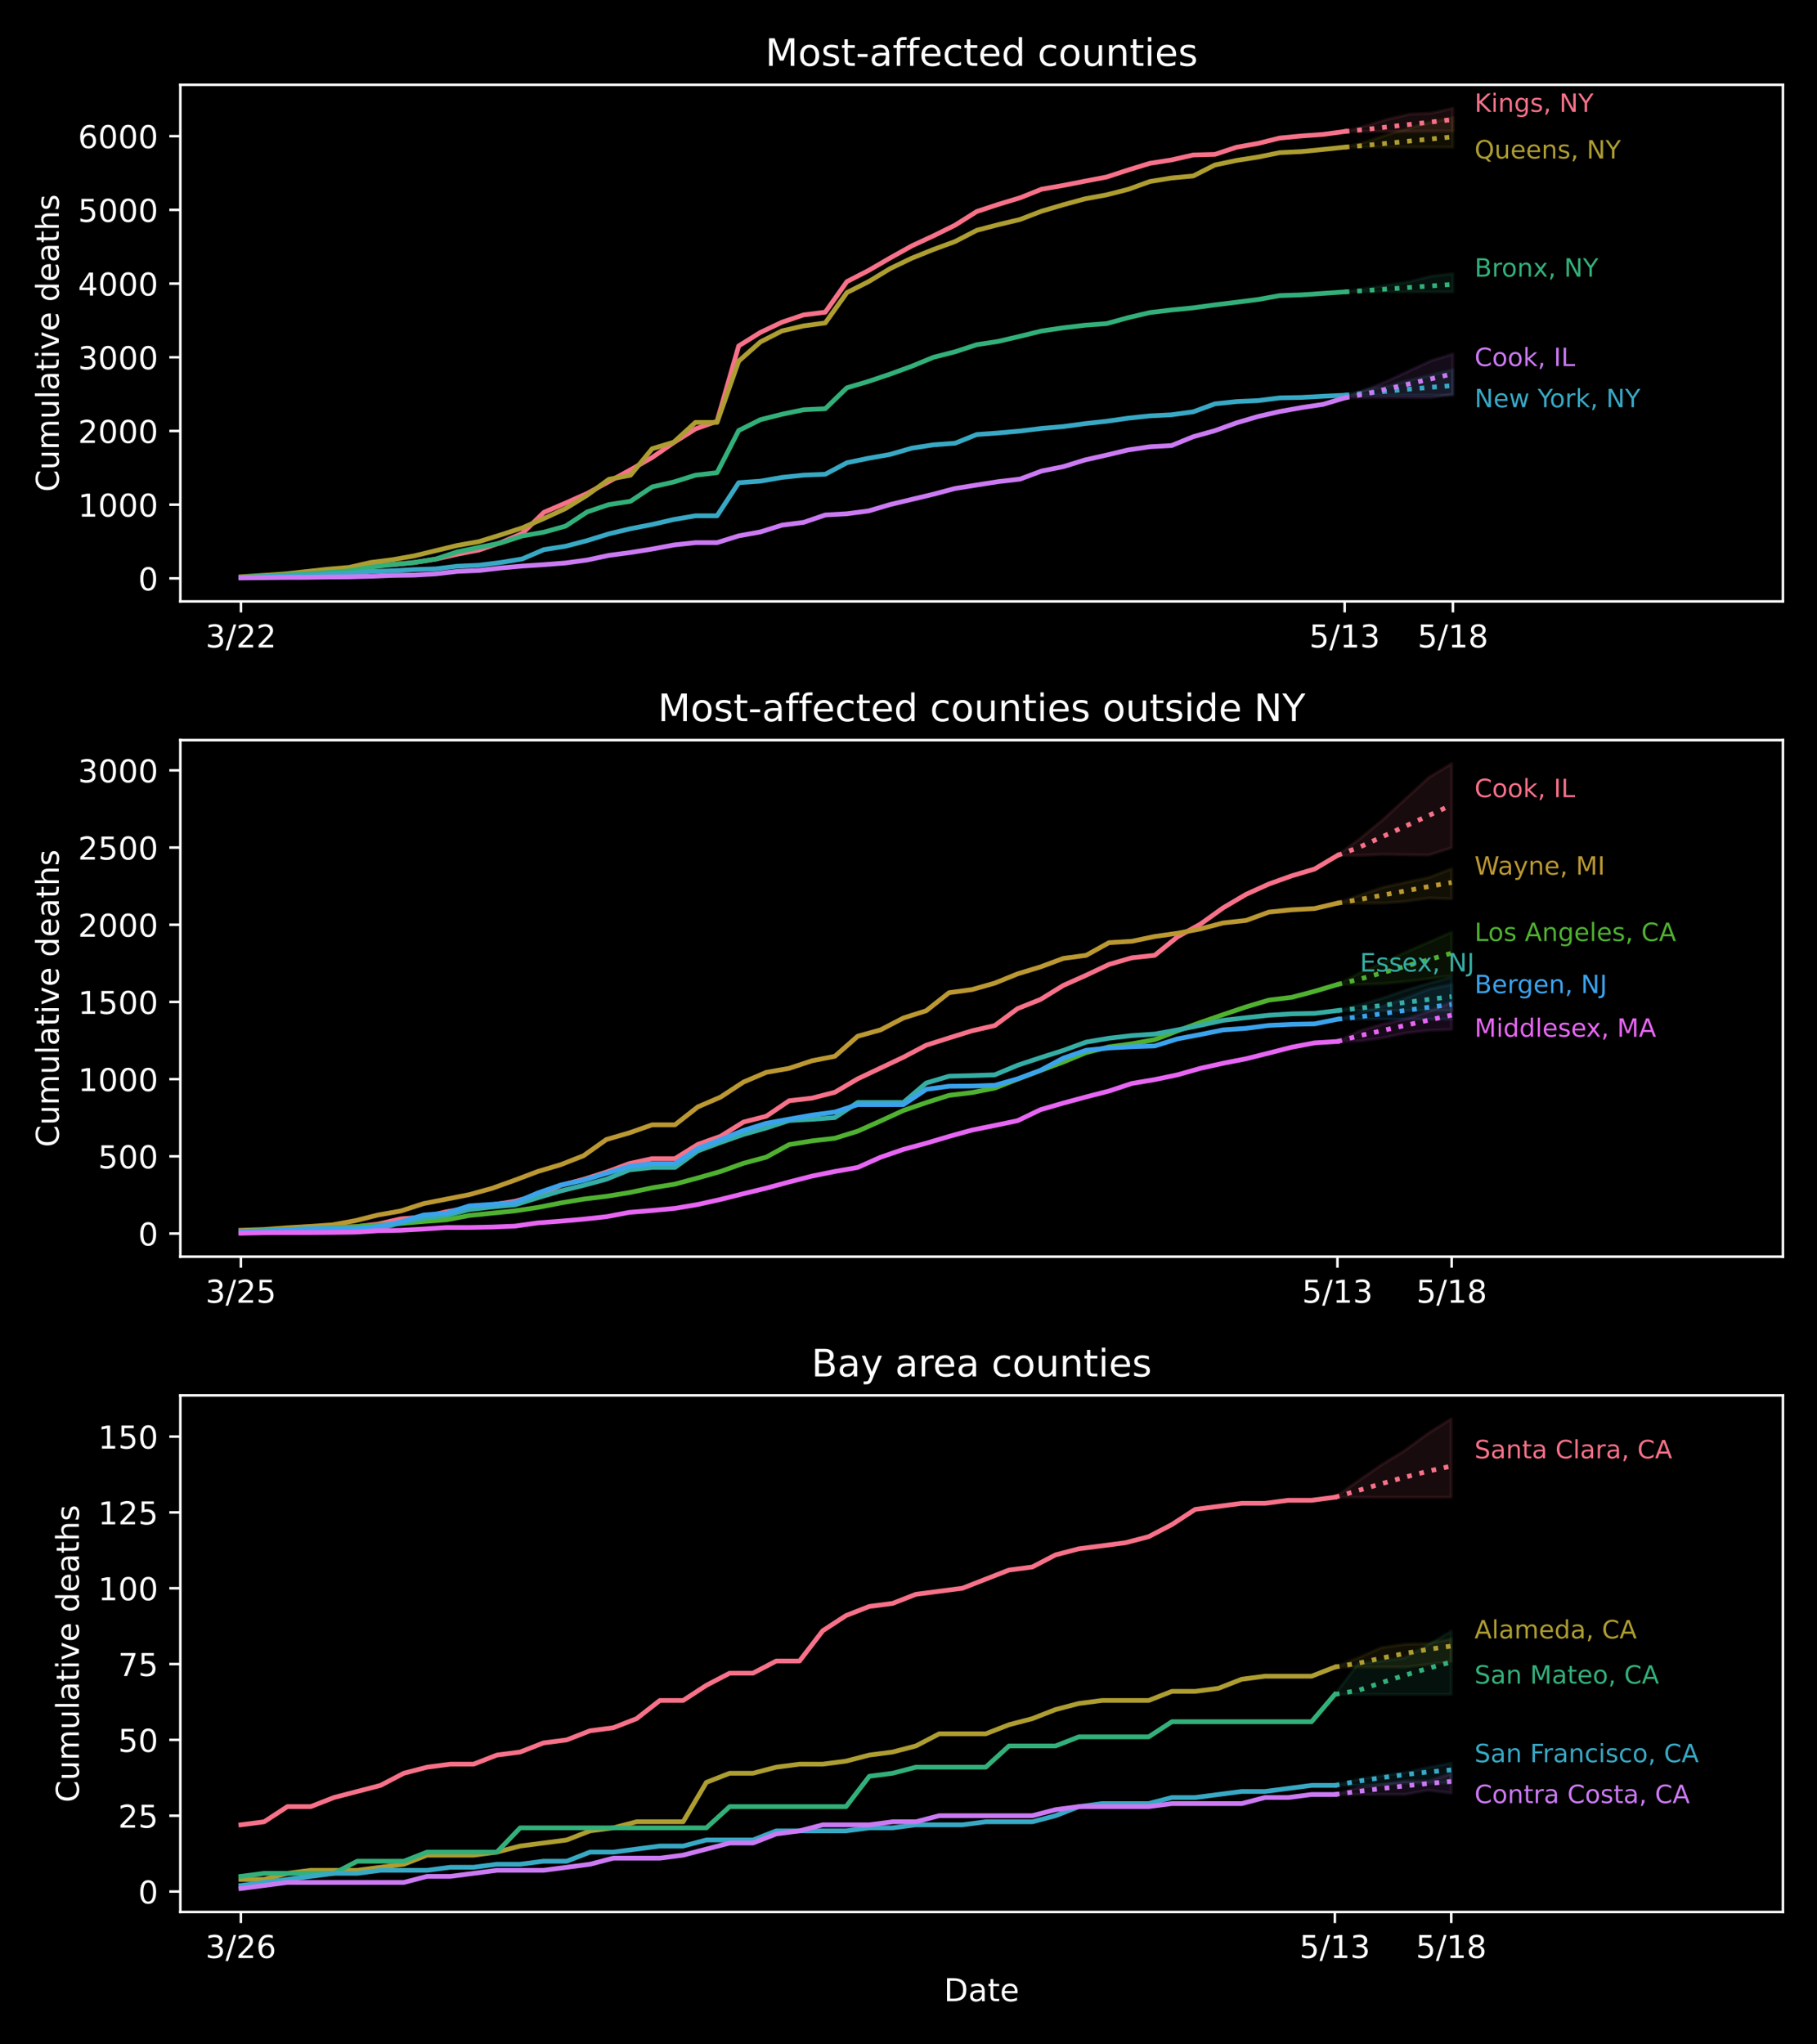 <?xml version="1.0" encoding="utf-8" standalone="no"?>
<!DOCTYPE svg PUBLIC "-//W3C//DTD SVG 1.1//EN"
  "http://www.w3.org/Graphics/SVG/1.1/DTD/svg11.dtd">
<!-- Created with matplotlib (https://matplotlib.org/) -->
<svg height="648pt" version="1.1" viewBox="0 0 576 648" width="576pt" xmlns="http://www.w3.org/2000/svg" xmlns:xlink="http://www.w3.org/1999/xlink">
 <defs>
  <style type="text/css">
*{stroke-linecap:butt;stroke-linejoin:round;}
  </style>
 </defs>
 <g id="figure_1">
  <g id="patch_1">
   <path d="M 0 648 
L 576 648 
L 576 0 
L 0 0 
z
"/>
  </g>
  <g id="axes_1">
   <g id="patch_2">
    <path d="M 57.17 190.627 
L 565.2 190.627 
L 565.2 26.88 
L 57.17 26.88 
z
"/>
   </g>
   <g id="PolyCollection_1">
    <defs>
     <path d="M 426.272 -606.327 
L 426.272 -606.327 
L 433.133 -606.327 
L 439.993 -606.327 
L 446.854 -606.327 
L 453.715 -606.45 
L 460.575 -606.465 
L 460.575 -613.677 
L 460.575 -613.677 
L 453.715 -612.127 
L 446.854 -611.829 
L 439.993 -610.225 
L 433.133 -608.178 
L 426.272 -606.327 
z
" id="m5c0379ed4a" style="stroke:#f77189;stroke-opacity:0.1;"/>
    </defs>
    <g clip-path="url(#p5152c46fe3)">
     <use style="fill:#f77189;fill-opacity:0.1;stroke:#f77189;stroke-opacity:0.1;" x="0" xlink:href="#m5c0379ed4a" y="648"/>
    </g>
   </g>
   <g id="PolyCollection_2">
    <defs>
     <path d="M 426.272 -601.351 
L 426.272 -601.351 
L 433.133 -601.351 
L 439.993 -601.351 
L 446.854 -601.351 
L 453.715 -601.351 
L 460.575 -601.351 
L 460.575 -610.678 
L 460.575 -610.678 
L 453.715 -609.316 
L 446.854 -607.392 
L 439.993 -605.413 
L 433.133 -603.064 
L 426.272 -601.351 
z
" id="m30445ae7d0" style="stroke:#ae9d31;stroke-opacity:0.1;"/>
    </defs>
    <g clip-path="url(#p5152c46fe3)">
     <use style="fill:#ae9d31;fill-opacity:0.1;stroke:#ae9d31;stroke-opacity:0.1;" x="0" xlink:href="#m30445ae7d0" y="648"/>
    </g>
   </g>
   <g id="PolyCollection_3">
    <defs>
     <path d="M 426.272 -555.474 
L 426.272 -555.474 
L 433.133 -555.474 
L 439.993 -555.474 
L 446.854 -555.474 
L 453.715 -555.474 
L 460.575 -555.474 
L 460.575 -561.248 
L 460.575 -561.248 
L 453.715 -560.477 
L 446.854 -558.724 
L 439.993 -557.662 
L 433.133 -556.604 
L 426.272 -555.474 
z
" id="mf88d14e315" style="stroke:#33b07a;stroke-opacity:0.1;"/>
    </defs>
    <g clip-path="url(#p5152c46fe3)">
     <use style="fill:#33b07a;fill-opacity:0.1;stroke:#33b07a;stroke-opacity:0.1;" x="0" xlink:href="#mf88d14e315" y="648"/>
    </g>
   </g>
   <g id="PolyCollection_4">
    <defs>
     <path d="M 426.272 -522.724 
L 426.272 -522.724 
L 433.133 -522.724 
L 439.993 -522.724 
L 446.854 -522.724 
L 453.715 -522.724 
L 460.575 -522.724 
L 460.575 -530.813 
L 460.575 -530.813 
L 453.715 -529.138 
L 446.854 -527.5 
L 439.993 -525.638 
L 433.133 -524.51 
L 426.272 -522.724 
z
" id="mc88c1ba764" style="stroke:#38a9c5;stroke-opacity:0.1;"/>
    </defs>
    <g clip-path="url(#p5152c46fe3)">
     <use style="fill:#38a9c5;fill-opacity:0.1;stroke:#38a9c5;stroke-opacity:0.1;" x="0" xlink:href="#mc88c1ba764" y="648"/>
    </g>
   </g>
   <g id="PolyCollection_5">
    <defs>
     <path d="M 426.272 -521.883 
L 426.272 -521.883 
L 433.133 -521.883 
L 439.993 -522.048 
L 446.854 -521.973 
L 453.715 -521.948 
L 460.575 -523.039 
L 460.575 -535.782 
L 460.575 -535.782 
L 453.715 -533.681 
L 446.854 -530.51 
L 439.993 -527.329 
L 433.133 -524.465 
L 426.272 -521.883 
z
" id="madc3c703c0" style="stroke:#cc7af4;stroke-opacity:0.1;"/>
    </defs>
    <g clip-path="url(#p5152c46fe3)">
     <use style="fill:#cc7af4;fill-opacity:0.1;stroke:#cc7af4;stroke-opacity:0.1;" x="0" xlink:href="#madc3c703c0" y="648"/>
    </g>
   </g>
   <g id="matplotlib.axis_1">
    <g id="xtick_1">
     <g id="line2d_1">
      <defs>
       <path d="M 0 0 
L 0 3.5 
" id="ma05920bee7" style="stroke:#ffffff;stroke-width:0.8;"/>
      </defs>
      <g>
       <use style="fill:#ffffff;stroke:#ffffff;stroke-width:0.8;" x="76.38" xlink:href="#ma05920bee7" y="190.627"/>
      </g>
     </g>
     <g id="text_1">
      <!-- 3/22 -->
      <defs>
       <path d="M 40.578 39.312 
Q 47.656 37.797 51.625 33 
Q 55.609 28.219 55.609 21.188 
Q 55.609 10.406 48.188 4.484 
Q 40.766 -1.422 27.094 -1.422 
Q 22.516 -1.422 17.656 -0.516 
Q 12.797 0.391 7.625 2.203 
L 7.625 11.719 
Q 11.719 9.328 16.594 8.109 
Q 21.484 6.891 26.812 6.891 
Q 36.078 6.891 40.938 10.547 
Q 45.797 14.203 45.797 21.188 
Q 45.797 27.641 41.281 31.266 
Q 36.766 34.906 28.719 34.906 
L 20.219 34.906 
L 20.219 43.016 
L 29.109 43.016 
Q 36.375 43.016 40.234 45.922 
Q 44.094 48.828 44.094 54.297 
Q 44.094 59.906 40.109 62.906 
Q 36.141 65.922 28.719 65.922 
Q 24.656 65.922 20.016 65.031 
Q 15.375 64.156 9.812 62.312 
L 9.812 71.094 
Q 15.438 72.656 20.344 73.438 
Q 25.25 74.219 29.594 74.219 
Q 40.828 74.219 47.359 69.109 
Q 53.906 64.016 53.906 55.328 
Q 53.906 49.266 50.438 45.094 
Q 46.969 40.922 40.578 39.312 
z
" id="DejaVuSans-51"/>
       <path d="M 25.391 72.906 
L 33.688 72.906 
L 8.297 -9.281 
L 0 -9.281 
z
" id="DejaVuSans-47"/>
       <path d="M 19.188 8.297 
L 53.609 8.297 
L 53.609 0 
L 7.328 0 
L 7.328 8.297 
Q 12.938 14.109 22.625 23.891 
Q 32.328 33.688 34.812 36.531 
Q 39.547 41.844 41.422 45.531 
Q 43.312 49.219 43.312 52.781 
Q 43.312 58.594 39.234 62.25 
Q 35.156 65.922 28.609 65.922 
Q 23.969 65.922 18.812 64.312 
Q 13.672 62.703 7.812 59.422 
L 7.812 69.391 
Q 13.766 71.781 18.938 73 
Q 24.125 74.219 28.422 74.219 
Q 39.75 74.219 46.484 68.547 
Q 53.219 62.891 53.219 53.422 
Q 53.219 48.922 51.531 44.891 
Q 49.859 40.875 45.406 35.406 
Q 44.188 33.984 37.641 27.219 
Q 31.109 20.453 19.188 8.297 
z
" id="DejaVuSans-50"/>
      </defs>
      <g style="fill:#ffffff;" transform="translate(65.152 205.225)scale(0.1 -0.1)">
       <use xlink:href="#DejaVuSans-51"/>
       <use x="63.623" xlink:href="#DejaVuSans-47"/>
       <use x="97.314" xlink:href="#DejaVuSans-50"/>
       <use x="160.938" xlink:href="#DejaVuSans-50"/>
      </g>
     </g>
    </g>
    <g id="xtick_2">
     <g id="line2d_2">
      <g>
       <use style="fill:#ffffff;stroke:#ffffff;stroke-width:0.8;" x="426.272" xlink:href="#ma05920bee7" y="190.627"/>
      </g>
     </g>
     <g id="text_2">
      <!-- 5/13 -->
      <defs>
       <path d="M 10.797 72.906 
L 49.516 72.906 
L 49.516 64.594 
L 19.828 64.594 
L 19.828 46.734 
Q 21.969 47.469 24.109 47.828 
Q 26.266 48.188 28.422 48.188 
Q 40.625 48.188 47.75 41.5 
Q 54.891 34.812 54.891 23.391 
Q 54.891 11.625 47.562 5.094 
Q 40.234 -1.422 26.906 -1.422 
Q 22.312 -1.422 17.547 -0.641 
Q 12.797 0.141 7.719 1.703 
L 7.719 11.625 
Q 12.109 9.234 16.797 8.062 
Q 21.484 6.891 26.703 6.891 
Q 35.156 6.891 40.078 11.328 
Q 45.016 15.766 45.016 23.391 
Q 45.016 31 40.078 35.438 
Q 35.156 39.891 26.703 39.891 
Q 22.75 39.891 18.812 39.016 
Q 14.891 38.141 10.797 36.281 
z
" id="DejaVuSans-53"/>
       <path d="M 12.406 8.297 
L 28.516 8.297 
L 28.516 63.922 
L 10.984 60.406 
L 10.984 69.391 
L 28.422 72.906 
L 38.281 72.906 
L 38.281 8.297 
L 54.391 8.297 
L 54.391 0 
L 12.406 0 
z
" id="DejaVuSans-49"/>
      </defs>
      <g style="fill:#ffffff;" transform="translate(415.044 205.225)scale(0.1 -0.1)">
       <use xlink:href="#DejaVuSans-53"/>
       <use x="63.623" xlink:href="#DejaVuSans-47"/>
       <use x="97.314" xlink:href="#DejaVuSans-49"/>
       <use x="160.938" xlink:href="#DejaVuSans-51"/>
      </g>
     </g>
    </g>
    <g id="xtick_3">
     <g id="line2d_3">
      <g>
       <use style="fill:#ffffff;stroke:#ffffff;stroke-width:0.8;" x="460.575" xlink:href="#ma05920bee7" y="190.627"/>
      </g>
     </g>
     <g id="text_3">
      <!-- 5/18 -->
      <defs>
       <path d="M 31.781 34.625 
Q 24.75 34.625 20.719 30.859 
Q 16.703 27.094 16.703 20.516 
Q 16.703 13.922 20.719 10.156 
Q 24.75 6.391 31.781 6.391 
Q 38.812 6.391 42.859 10.172 
Q 46.922 13.969 46.922 20.516 
Q 46.922 27.094 42.891 30.859 
Q 38.875 34.625 31.781 34.625 
z
M 21.922 38.812 
Q 15.578 40.375 12.031 44.719 
Q 8.5 49.078 8.5 55.328 
Q 8.5 64.062 14.719 69.141 
Q 20.953 74.219 31.781 74.219 
Q 42.672 74.219 48.875 69.141 
Q 55.078 64.062 55.078 55.328 
Q 55.078 49.078 51.531 44.719 
Q 48 40.375 41.703 38.812 
Q 48.828 37.156 52.797 32.312 
Q 56.781 27.484 56.781 20.516 
Q 56.781 9.906 50.312 4.234 
Q 43.844 -1.422 31.781 -1.422 
Q 19.734 -1.422 13.25 4.234 
Q 6.781 9.906 6.781 20.516 
Q 6.781 27.484 10.781 32.312 
Q 14.797 37.156 21.922 38.812 
z
M 18.312 54.391 
Q 18.312 48.734 21.844 45.562 
Q 25.391 42.391 31.781 42.391 
Q 38.141 42.391 41.719 45.562 
Q 45.312 48.734 45.312 54.391 
Q 45.312 60.062 41.719 63.234 
Q 38.141 66.406 31.781 66.406 
Q 25.391 66.406 21.844 63.234 
Q 18.312 60.062 18.312 54.391 
z
" id="DejaVuSans-56"/>
      </defs>
      <g style="fill:#ffffff;" transform="translate(449.347 205.225)scale(0.1 -0.1)">
       <use xlink:href="#DejaVuSans-53"/>
       <use x="63.623" xlink:href="#DejaVuSans-47"/>
       <use x="97.314" xlink:href="#DejaVuSans-49"/>
       <use x="160.938" xlink:href="#DejaVuSans-56"/>
      </g>
     </g>
    </g>
   </g>
   <g id="matplotlib.axis_2">
    <g id="ytick_1">
     <g id="line2d_4">
      <defs>
       <path d="M 0 0 
L -3.5 0 
" id="md9cc64d71e" style="stroke:#ffffff;stroke-width:0.8;"/>
      </defs>
      <g>
       <use style="fill:#ffffff;stroke:#ffffff;stroke-width:0.8;" x="57.17" xlink:href="#md9cc64d71e" y="183.324"/>
      </g>
     </g>
     <g id="text_4">
      <!-- 0 -->
      <defs>
       <path d="M 31.781 66.406 
Q 24.172 66.406 20.328 58.906 
Q 16.5 51.422 16.5 36.375 
Q 16.5 21.391 20.328 13.891 
Q 24.172 6.391 31.781 6.391 
Q 39.453 6.391 43.281 13.891 
Q 47.125 21.391 47.125 36.375 
Q 47.125 51.422 43.281 58.906 
Q 39.453 66.406 31.781 66.406 
z
M 31.781 74.219 
Q 44.047 74.219 50.516 64.516 
Q 56.984 54.828 56.984 36.375 
Q 56.984 17.969 50.516 8.266 
Q 44.047 -1.422 31.781 -1.422 
Q 19.531 -1.422 13.062 8.266 
Q 6.594 17.969 6.594 36.375 
Q 6.594 54.828 13.062 64.516 
Q 19.531 74.219 31.781 74.219 
z
" id="DejaVuSans-48"/>
      </defs>
      <g style="fill:#ffffff;" transform="translate(43.807 187.123)scale(0.1 -0.1)">
       <use xlink:href="#DejaVuSans-48"/>
      </g>
     </g>
    </g>
    <g id="ytick_2">
     <g id="line2d_5">
      <g>
       <use style="fill:#ffffff;stroke:#ffffff;stroke-width:0.8;" x="57.17" xlink:href="#md9cc64d71e" y="159.965"/>
      </g>
     </g>
     <g id="text_5">
      <!-- 1000 -->
      <g style="fill:#ffffff;" transform="translate(24.72 163.764)scale(0.1 -0.1)">
       <use xlink:href="#DejaVuSans-49"/>
       <use x="63.623" xlink:href="#DejaVuSans-48"/>
       <use x="127.246" xlink:href="#DejaVuSans-48"/>
       <use x="190.869" xlink:href="#DejaVuSans-48"/>
      </g>
     </g>
    </g>
    <g id="ytick_3">
     <g id="line2d_6">
      <g>
       <use style="fill:#ffffff;stroke:#ffffff;stroke-width:0.8;" x="57.17" xlink:href="#md9cc64d71e" y="136.605"/>
      </g>
     </g>
     <g id="text_6">
      <!-- 2000 -->
      <g style="fill:#ffffff;" transform="translate(24.72 140.405)scale(0.1 -0.1)">
       <use xlink:href="#DejaVuSans-50"/>
       <use x="63.623" xlink:href="#DejaVuSans-48"/>
       <use x="127.246" xlink:href="#DejaVuSans-48"/>
       <use x="190.869" xlink:href="#DejaVuSans-48"/>
      </g>
     </g>
    </g>
    <g id="ytick_4">
     <g id="line2d_7">
      <g>
       <use style="fill:#ffffff;stroke:#ffffff;stroke-width:0.8;" x="57.17" xlink:href="#md9cc64d71e" y="113.246"/>
      </g>
     </g>
     <g id="text_7">
      <!-- 3000 -->
      <g style="fill:#ffffff;" transform="translate(24.72 117.045)scale(0.1 -0.1)">
       <use xlink:href="#DejaVuSans-51"/>
       <use x="63.623" xlink:href="#DejaVuSans-48"/>
       <use x="127.246" xlink:href="#DejaVuSans-48"/>
       <use x="190.869" xlink:href="#DejaVuSans-48"/>
      </g>
     </g>
    </g>
    <g id="ytick_5">
     <g id="line2d_8">
      <g>
       <use style="fill:#ffffff;stroke:#ffffff;stroke-width:0.8;" x="57.17" xlink:href="#md9cc64d71e" y="89.887"/>
      </g>
     </g>
     <g id="text_8">
      <!-- 4000 -->
      <defs>
       <path d="M 37.797 64.312 
L 12.891 25.391 
L 37.797 25.391 
z
M 35.203 72.906 
L 47.609 72.906 
L 47.609 25.391 
L 58.016 25.391 
L 58.016 17.188 
L 47.609 17.188 
L 47.609 0 
L 37.797 0 
L 37.797 17.188 
L 4.891 17.188 
L 4.891 26.703 
z
" id="DejaVuSans-52"/>
      </defs>
      <g style="fill:#ffffff;" transform="translate(24.72 93.686)scale(0.1 -0.1)">
       <use xlink:href="#DejaVuSans-52"/>
       <use x="63.623" xlink:href="#DejaVuSans-48"/>
       <use x="127.246" xlink:href="#DejaVuSans-48"/>
       <use x="190.869" xlink:href="#DejaVuSans-48"/>
      </g>
     </g>
    </g>
    <g id="ytick_6">
     <g id="line2d_9">
      <g>
       <use style="fill:#ffffff;stroke:#ffffff;stroke-width:0.8;" x="57.17" xlink:href="#md9cc64d71e" y="66.528"/>
      </g>
     </g>
     <g id="text_9">
      <!-- 5000 -->
      <g style="fill:#ffffff;" transform="translate(24.72 70.327)scale(0.1 -0.1)">
       <use xlink:href="#DejaVuSans-53"/>
       <use x="63.623" xlink:href="#DejaVuSans-48"/>
       <use x="127.246" xlink:href="#DejaVuSans-48"/>
       <use x="190.869" xlink:href="#DejaVuSans-48"/>
      </g>
     </g>
    </g>
    <g id="ytick_7">
     <g id="line2d_10">
      <g>
       <use style="fill:#ffffff;stroke:#ffffff;stroke-width:0.8;" x="57.17" xlink:href="#md9cc64d71e" y="43.168"/>
      </g>
     </g>
     <g id="text_10">
      <!-- 6000 -->
      <defs>
       <path d="M 33.016 40.375 
Q 26.375 40.375 22.484 35.828 
Q 18.609 31.297 18.609 23.391 
Q 18.609 15.531 22.484 10.953 
Q 26.375 6.391 33.016 6.391 
Q 39.656 6.391 43.531 10.953 
Q 47.406 15.531 47.406 23.391 
Q 47.406 31.297 43.531 35.828 
Q 39.656 40.375 33.016 40.375 
z
M 52.594 71.297 
L 52.594 62.312 
Q 48.875 64.062 45.094 64.984 
Q 41.312 65.922 37.594 65.922 
Q 27.828 65.922 22.672 59.328 
Q 17.531 52.734 16.797 39.406 
Q 19.672 43.656 24.016 45.922 
Q 28.375 48.188 33.594 48.188 
Q 44.578 48.188 50.953 41.516 
Q 57.328 34.859 57.328 23.391 
Q 57.328 12.156 50.688 5.359 
Q 44.047 -1.422 33.016 -1.422 
Q 20.359 -1.422 13.672 8.266 
Q 6.984 17.969 6.984 36.375 
Q 6.984 53.656 15.188 63.938 
Q 23.391 74.219 37.203 74.219 
Q 40.922 74.219 44.703 73.484 
Q 48.484 72.75 52.594 71.297 
z
" id="DejaVuSans-54"/>
      </defs>
      <g style="fill:#ffffff;" transform="translate(24.72 46.968)scale(0.1 -0.1)">
       <use xlink:href="#DejaVuSans-54"/>
       <use x="63.623" xlink:href="#DejaVuSans-48"/>
       <use x="127.246" xlink:href="#DejaVuSans-48"/>
       <use x="190.869" xlink:href="#DejaVuSans-48"/>
      </g>
     </g>
    </g>
    <g id="text_11">
     <!-- Cumulative deaths -->
     <defs>
      <path d="M 64.406 67.281 
L 64.406 56.891 
Q 59.422 61.531 53.781 63.812 
Q 48.141 66.109 41.797 66.109 
Q 29.297 66.109 22.656 58.469 
Q 16.016 50.828 16.016 36.375 
Q 16.016 21.969 22.656 14.328 
Q 29.297 6.688 41.797 6.688 
Q 48.141 6.688 53.781 8.984 
Q 59.422 11.281 64.406 15.922 
L 64.406 5.609 
Q 59.234 2.094 53.438 0.328 
Q 47.656 -1.422 41.219 -1.422 
Q 24.656 -1.422 15.125 8.703 
Q 5.609 18.844 5.609 36.375 
Q 5.609 53.953 15.125 64.078 
Q 24.656 74.219 41.219 74.219 
Q 47.75 74.219 53.531 72.484 
Q 59.328 70.75 64.406 67.281 
z
" id="DejaVuSans-67"/>
      <path d="M 8.5 21.578 
L 8.5 54.688 
L 17.484 54.688 
L 17.484 21.922 
Q 17.484 14.156 20.5 10.266 
Q 23.531 6.391 29.594 6.391 
Q 36.859 6.391 41.078 11.031 
Q 45.312 15.672 45.312 23.688 
L 45.312 54.688 
L 54.297 54.688 
L 54.297 0 
L 45.312 0 
L 45.312 8.406 
Q 42.047 3.422 37.719 1 
Q 33.406 -1.422 27.688 -1.422 
Q 18.266 -1.422 13.375 4.438 
Q 8.5 10.297 8.5 21.578 
z
M 31.109 56 
z
" id="DejaVuSans-117"/>
      <path d="M 52 44.188 
Q 55.375 50.25 60.062 53.125 
Q 64.75 56 71.094 56 
Q 79.641 56 84.281 50.016 
Q 88.922 44.047 88.922 33.016 
L 88.922 0 
L 79.891 0 
L 79.891 32.719 
Q 79.891 40.578 77.094 44.375 
Q 74.312 48.188 68.609 48.188 
Q 61.625 48.188 57.562 43.547 
Q 53.516 38.922 53.516 30.906 
L 53.516 0 
L 44.484 0 
L 44.484 32.719 
Q 44.484 40.625 41.703 44.406 
Q 38.922 48.188 33.109 48.188 
Q 26.219 48.188 22.156 43.531 
Q 18.109 38.875 18.109 30.906 
L 18.109 0 
L 9.078 0 
L 9.078 54.688 
L 18.109 54.688 
L 18.109 46.188 
Q 21.188 51.219 25.484 53.609 
Q 29.781 56 35.688 56 
Q 41.656 56 45.828 52.969 
Q 50 49.953 52 44.188 
z
" id="DejaVuSans-109"/>
      <path d="M 9.422 75.984 
L 18.406 75.984 
L 18.406 0 
L 9.422 0 
z
" id="DejaVuSans-108"/>
      <path d="M 34.281 27.484 
Q 23.391 27.484 19.188 25 
Q 14.984 22.516 14.984 16.5 
Q 14.984 11.719 18.141 8.906 
Q 21.297 6.109 26.703 6.109 
Q 34.188 6.109 38.703 11.406 
Q 43.219 16.703 43.219 25.484 
L 43.219 27.484 
z
M 52.203 31.203 
L 52.203 0 
L 43.219 0 
L 43.219 8.297 
Q 40.141 3.328 35.547 0.953 
Q 30.953 -1.422 24.312 -1.422 
Q 15.922 -1.422 10.953 3.297 
Q 6 8.016 6 15.922 
Q 6 25.141 12.172 29.828 
Q 18.359 34.516 30.609 34.516 
L 43.219 34.516 
L 43.219 35.406 
Q 43.219 41.609 39.141 45 
Q 35.062 48.391 27.688 48.391 
Q 23 48.391 18.547 47.266 
Q 14.109 46.141 10.016 43.891 
L 10.016 52.203 
Q 14.938 54.109 19.578 55.047 
Q 24.219 56 28.609 56 
Q 40.484 56 46.344 49.844 
Q 52.203 43.703 52.203 31.203 
z
" id="DejaVuSans-97"/>
      <path d="M 18.312 70.219 
L 18.312 54.688 
L 36.812 54.688 
L 36.812 47.703 
L 18.312 47.703 
L 18.312 18.016 
Q 18.312 11.328 20.141 9.422 
Q 21.969 7.516 27.594 7.516 
L 36.812 7.516 
L 36.812 0 
L 27.594 0 
Q 17.188 0 13.234 3.875 
Q 9.281 7.766 9.281 18.016 
L 9.281 47.703 
L 2.688 47.703 
L 2.688 54.688 
L 9.281 54.688 
L 9.281 70.219 
z
" id="DejaVuSans-116"/>
      <path d="M 9.422 54.688 
L 18.406 54.688 
L 18.406 0 
L 9.422 0 
z
M 9.422 75.984 
L 18.406 75.984 
L 18.406 64.594 
L 9.422 64.594 
z
" id="DejaVuSans-105"/>
      <path d="M 2.984 54.688 
L 12.5 54.688 
L 29.594 8.797 
L 46.688 54.688 
L 56.203 54.688 
L 35.688 0 
L 23.484 0 
z
" id="DejaVuSans-118"/>
      <path d="M 56.203 29.594 
L 56.203 25.203 
L 14.891 25.203 
Q 15.484 15.922 20.484 11.062 
Q 25.484 6.203 34.422 6.203 
Q 39.594 6.203 44.453 7.469 
Q 49.312 8.734 54.109 11.281 
L 54.109 2.781 
Q 49.266 0.734 44.188 -0.344 
Q 39.109 -1.422 33.891 -1.422 
Q 20.797 -1.422 13.156 6.188 
Q 5.516 13.812 5.516 26.812 
Q 5.516 40.234 12.766 48.109 
Q 20.016 56 32.328 56 
Q 43.359 56 49.781 48.891 
Q 56.203 41.797 56.203 29.594 
z
M 47.219 32.234 
Q 47.125 39.594 43.094 43.984 
Q 39.062 48.391 32.422 48.391 
Q 24.906 48.391 20.391 44.141 
Q 15.875 39.891 15.188 32.172 
z
" id="DejaVuSans-101"/>
      <path id="DejaVuSans-32"/>
      <path d="M 45.406 46.391 
L 45.406 75.984 
L 54.391 75.984 
L 54.391 0 
L 45.406 0 
L 45.406 8.203 
Q 42.578 3.328 38.25 0.953 
Q 33.938 -1.422 27.875 -1.422 
Q 17.969 -1.422 11.734 6.484 
Q 5.516 14.406 5.516 27.297 
Q 5.516 40.188 11.734 48.094 
Q 17.969 56 27.875 56 
Q 33.938 56 38.25 53.625 
Q 42.578 51.266 45.406 46.391 
z
M 14.797 27.297 
Q 14.797 17.391 18.875 11.75 
Q 22.953 6.109 30.078 6.109 
Q 37.203 6.109 41.297 11.75 
Q 45.406 17.391 45.406 27.297 
Q 45.406 37.203 41.297 42.844 
Q 37.203 48.484 30.078 48.484 
Q 22.953 48.484 18.875 42.844 
Q 14.797 37.203 14.797 27.297 
z
" id="DejaVuSans-100"/>
      <path d="M 54.891 33.016 
L 54.891 0 
L 45.906 0 
L 45.906 32.719 
Q 45.906 40.484 42.875 44.328 
Q 39.844 48.188 33.797 48.188 
Q 26.516 48.188 22.312 43.547 
Q 18.109 38.922 18.109 30.906 
L 18.109 0 
L 9.078 0 
L 9.078 75.984 
L 18.109 75.984 
L 18.109 46.188 
Q 21.344 51.125 25.703 53.562 
Q 30.078 56 35.797 56 
Q 45.219 56 50.047 50.172 
Q 54.891 44.344 54.891 33.016 
z
" id="DejaVuSans-104"/>
      <path d="M 44.281 53.078 
L 44.281 44.578 
Q 40.484 46.531 36.375 47.5 
Q 32.281 48.484 27.875 48.484 
Q 21.188 48.484 17.844 46.438 
Q 14.5 44.391 14.5 40.281 
Q 14.5 37.156 16.891 35.375 
Q 19.281 33.594 26.516 31.984 
L 29.594 31.297 
Q 39.156 29.25 43.188 25.516 
Q 47.219 21.781 47.219 15.094 
Q 47.219 7.469 41.188 3.016 
Q 35.156 -1.422 24.609 -1.422 
Q 20.219 -1.422 15.453 -0.562 
Q 10.688 0.297 5.422 2 
L 5.422 11.281 
Q 10.406 8.688 15.234 7.391 
Q 20.062 6.109 24.812 6.109 
Q 31.156 6.109 34.562 8.281 
Q 37.984 10.453 37.984 14.406 
Q 37.984 18.062 35.516 20.016 
Q 33.062 21.969 24.703 23.781 
L 21.578 24.516 
Q 13.234 26.266 9.516 29.906 
Q 5.812 33.547 5.812 39.891 
Q 5.812 47.609 11.281 51.797 
Q 16.75 56 26.812 56 
Q 31.781 56 36.172 55.266 
Q 40.578 54.547 44.281 53.078 
z
" id="DejaVuSans-115"/>
     </defs>
     <g style="fill:#ffffff;" transform="translate(18.64 155.928)rotate(-90)scale(0.1 -0.1)">
      <use xlink:href="#DejaVuSans-67"/>
      <use x="69.824" xlink:href="#DejaVuSans-117"/>
      <use x="133.203" xlink:href="#DejaVuSans-109"/>
      <use x="230.615" xlink:href="#DejaVuSans-117"/>
      <use x="293.994" xlink:href="#DejaVuSans-108"/>
      <use x="321.777" xlink:href="#DejaVuSans-97"/>
      <use x="383.057" xlink:href="#DejaVuSans-116"/>
      <use x="422.266" xlink:href="#DejaVuSans-105"/>
      <use x="450.049" xlink:href="#DejaVuSans-118"/>
      <use x="509.229" xlink:href="#DejaVuSans-101"/>
      <use x="570.752" xlink:href="#DejaVuSans-32"/>
      <use x="602.539" xlink:href="#DejaVuSans-100"/>
      <use x="666.016" xlink:href="#DejaVuSans-101"/>
      <use x="727.539" xlink:href="#DejaVuSans-97"/>
      <use x="788.818" xlink:href="#DejaVuSans-116"/>
      <use x="828.027" xlink:href="#DejaVuSans-104"/>
      <use x="891.406" xlink:href="#DejaVuSans-115"/>
     </g>
    </g>
   </g>
   <g id="line2d_11">
    <path clip-path="url(#p5152c46fe3)" d="M 76.38 182.997 
L 83.24 182.693 
L 90.101 182.273 
L 96.962 181.829 
L 103.822 181.432 
L 110.683 180.941 
L 117.544 179.423 
L 124.404 179.002 
L 131.265 178.302 
L 138.125 177.227 
L 144.986 175.662 
L 151.847 174.33 
L 158.707 171.995 
L 165.568 169.075 
L 172.429 162.394 
L 179.289 159.451 
L 186.15 156.391 
L 193.011 152.653 
L 199.871 148.916 
L 206.732 145.015 
L 213.592 140.273 
L 220.453 135.951 
L 227.314 133.522 
L 234.174 109.649 
L 241.035 105.374 
L 247.896 102.127 
L 254.756 99.815 
L 261.617 98.95 
L 268.478 89.256 
L 275.338 85.729 
L 282.199 81.758 
L 289.059 77.927 
L 295.92 74.75 
L 302.781 71.363 
L 309.641 67.042 
L 316.502 64.776 
L 323.363 62.697 
L 330.223 59.964 
L 337.084 58.772 
L 343.945 57.418 
L 350.805 56.109 
L 357.666 53.867 
L 364.526 51.765 
L 371.387 50.69 
L 378.248 49.125 
L 385.108 48.938 
L 391.969 46.672 
L 398.83 45.458 
L 405.69 43.752 
L 412.551 43.098 
L 419.412 42.608 
L 426.272 41.673 
" style="fill:none;stroke:#f77189;stroke-linecap:square;stroke-width:1.5;"/>
   </g>
   <g id="line2d_12">
    <path clip-path="url(#p5152c46fe3)" d="M 426.272 41.673 
L 433.133 41.001 
L 439.993 40.227 
L 446.854 39.45 
L 453.715 38.67 
L 460.575 37.89 
" style="fill:none;stroke:#f77189;stroke-dasharray:1.5,2.475;stroke-dashoffset:0;stroke-width:1.5;"/>
   </g>
   <g id="line2d_13">
    <path clip-path="url(#p5152c46fe3)" d="M 76.38 182.833 
L 83.24 182.389 
L 90.101 181.922 
L 96.962 181.175 
L 103.822 180.427 
L 110.683 179.843 
L 117.544 178.278 
L 124.404 177.414 
L 131.265 176.199 
L 138.125 174.541 
L 144.986 172.882 
L 151.847 171.668 
L 158.707 169.542 
L 165.568 167.323 
L 172.429 164.333 
L 179.289 161.179 
L 186.15 156.951 
L 193.011 151.929 
L 199.871 150.621 
L 206.732 142.235 
L 213.592 140.156 
L 220.453 133.896 
L 227.314 133.896 
L 234.174 114.461 
L 241.035 108.387 
L 247.896 104.884 
L 254.756 103.295 
L 261.617 102.361 
L 268.478 92.737 
L 275.338 89.28 
L 282.199 85.122 
L 289.059 81.828 
L 295.92 79.072 
L 302.781 76.549 
L 309.641 72.998 
L 316.502 71.2 
L 323.363 69.564 
L 330.223 66.925 
L 337.084 64.893 
L 343.945 63.024 
L 350.805 61.762 
L 357.666 60.01 
L 364.526 57.534 
L 371.387 56.413 
L 378.248 55.782 
L 385.108 52.302 
L 391.969 50.854 
L 398.83 49.779 
L 405.69 48.378 
L 412.551 48.051 
L 419.412 47.373 
L 426.272 46.649 
" style="fill:none;stroke:#ae9d31;stroke-linecap:square;stroke-width:1.5;"/>
   </g>
   <g id="line2d_14">
    <path clip-path="url(#p5152c46fe3)" d="M 426.272 46.649 
L 433.133 46.062 
L 439.993 45.39 
L 446.854 44.717 
L 453.715 44.045 
L 460.575 43.374 
" style="fill:none;stroke:#ae9d31;stroke-dasharray:1.5,2.475;stroke-dashoffset:0;stroke-width:1.5;"/>
   </g>
   <g id="line2d_15">
    <path clip-path="url(#p5152c46fe3)" d="M 76.38 182.997 
L 83.24 182.67 
L 90.101 182.296 
L 96.962 181.922 
L 103.822 181.478 
L 110.683 180.965 
L 117.544 179.773 
L 124.404 178.932 
L 131.265 178.302 
L 138.125 177.204 
L 144.986 174.914 
L 151.847 173.49 
L 158.707 172.111 
L 165.568 169.869 
L 172.429 168.678 
L 179.289 166.762 
L 186.15 162.254 
L 193.011 159.941 
L 199.871 158.89 
L 206.732 154.335 
L 213.592 152.77 
L 220.453 150.621 
L 227.314 149.827 
L 234.174 136.465 
L 241.035 133.031 
L 247.896 131.303 
L 254.756 129.878 
L 261.617 129.551 
L 268.478 122.917 
L 275.338 120.885 
L 282.199 118.572 
L 289.059 116.073 
L 295.92 113.246 
L 302.781 111.494 
L 309.641 109.252 
L 316.502 108.201 
L 323.363 106.589 
L 330.223 104.907 
L 337.084 103.902 
L 343.945 103.085 
L 350.805 102.571 
L 357.666 100.679 
L 364.526 99.067 
L 371.387 98.249 
L 378.248 97.572 
L 385.108 96.638 
L 391.969 95.797 
L 398.83 94.932 
L 405.69 93.694 
L 412.551 93.461 
L 419.412 92.994 
L 426.272 92.526 
" style="fill:none;stroke:#33b07a;stroke-linecap:square;stroke-width:1.5;"/>
   </g>
   <g id="line2d_16">
    <path clip-path="url(#p5152c46fe3)" d="M 426.272 92.526 
L 433.133 92.086 
L 439.993 91.598 
L 446.854 91.108 
L 453.715 90.619 
L 460.575 90.132 
" style="fill:none;stroke:#33b07a;stroke-dasharray:1.5,2.475;stroke-dashoffset:0;stroke-width:1.5;"/>
   </g>
   <g id="line2d_17">
    <path clip-path="url(#p5152c46fe3)" d="M 76.38 183.09 
L 83.24 182.88 
L 90.101 182.506 
L 96.962 182.319 
L 103.822 182.039 
L 110.683 181.805 
L 117.544 181.151 
L 124.404 180.918 
L 131.265 180.544 
L 138.125 180.31 
L 144.986 179.47 
L 151.847 179.166 
L 158.707 178.302 
L 165.568 177.157 
L 172.429 174.214 
L 179.289 173.139 
L 186.15 171.341 
L 193.011 169.215 
L 199.871 167.58 
L 206.732 166.248 
L 213.592 164.66 
L 220.453 163.492 
L 227.314 163.492 
L 234.174 153.004 
L 241.035 152.513 
L 247.896 151.322 
L 254.756 150.598 
L 261.617 150.317 
L 268.478 146.673 
L 275.338 145.248 
L 282.199 144.034 
L 289.059 142.048 
L 295.92 140.997 
L 302.781 140.483 
L 309.641 137.727 
L 316.502 137.236 
L 323.363 136.629 
L 330.223 135.788 
L 337.084 135.204 
L 343.945 134.269 
L 350.805 133.522 
L 357.666 132.541 
L 364.526 131.817 
L 371.387 131.466 
L 378.248 130.532 
L 385.108 128.009 
L 391.969 127.285 
L 398.83 126.981 
L 405.69 126.117 
L 412.551 125.977 
L 419.412 125.603 
L 426.272 125.276 
" style="fill:none;stroke:#38a9c5;stroke-linecap:square;stroke-width:1.5;"/>
   </g>
   <g id="line2d_18">
    <path clip-path="url(#p5152c46fe3)" d="M 426.272 125.276 
L 433.133 124.624 
L 439.993 123.967 
L 446.854 123.342 
L 453.715 122.752 
L 460.575 122.227 
" style="fill:none;stroke:#38a9c5;stroke-dasharray:1.5,2.475;stroke-dashoffset:0;stroke-width:1.5;"/>
   </g>
   <g id="line2d_19">
    <path clip-path="url(#p5152c46fe3)" d="M 76.38 183.184 
L 83.24 183.114 
L 90.101 183.043 
L 96.962 183.02 
L 103.822 182.903 
L 110.683 182.857 
L 117.544 182.67 
L 124.404 182.389 
L 131.265 182.296 
L 138.125 181.899 
L 144.986 181.105 
L 151.847 180.824 
L 158.707 180.03 
L 165.568 179.423 
L 172.429 178.979 
L 179.289 178.442 
L 186.15 177.507 
L 193.011 176.036 
L 199.871 175.125 
L 206.732 174.027 
L 213.592 172.742 
L 220.453 171.995 
L 227.314 171.995 
L 234.174 169.846 
L 241.035 168.607 
L 247.896 166.458 
L 254.756 165.571 
L 261.617 163.235 
L 268.478 162.838 
L 275.338 161.95 
L 282.199 159.918 
L 289.059 158.283 
L 295.92 156.648 
L 302.781 154.826 
L 309.641 153.728 
L 316.502 152.653 
L 323.363 151.859 
L 330.223 149.289 
L 337.084 147.911 
L 343.945 145.786 
L 350.805 144.244 
L 357.666 142.609 
L 364.526 141.604 
L 371.387 141.23 
L 378.248 138.427 
L 385.108 136.512 
L 391.969 134.036 
L 398.83 132.004 
L 405.69 130.439 
L 412.551 129.2 
L 419.412 128.173 
L 426.272 126.117 
" style="fill:none;stroke:#cc7af4;stroke-linecap:square;stroke-width:1.5;"/>
   </g>
   <g id="line2d_20">
    <path clip-path="url(#p5152c46fe3)" d="M 426.272 126.117 
L 433.133 124.805 
L 439.993 123.231 
L 446.854 121.65 
L 453.715 120.067 
L 460.575 118.482 
" style="fill:none;stroke:#cc7af4;stroke-dasharray:1.5,2.475;stroke-dashoffset:0;stroke-width:1.5;"/>
   </g>
   <g id="patch_3">
    <path d="M 57.17 190.627 
L 57.17 26.88 
" style="fill:none;stroke:#ffffff;stroke-linecap:square;stroke-linejoin:miter;stroke-width:0.8;"/>
   </g>
   <g id="patch_4">
    <path d="M 565.2 190.627 
L 565.2 26.88 
" style="fill:none;stroke:#ffffff;stroke-linecap:square;stroke-linejoin:miter;stroke-width:0.8;"/>
   </g>
   <g id="patch_5">
    <path d="M 57.17 190.627 
L 565.2 190.627 
" style="fill:none;stroke:#ffffff;stroke-linecap:square;stroke-linejoin:miter;stroke-width:0.8;"/>
   </g>
   <g id="patch_6">
    <path d="M 57.17 26.88 
L 565.2 26.88 
" style="fill:none;stroke:#ffffff;stroke-linecap:square;stroke-linejoin:miter;stroke-width:0.8;"/>
   </g>
   <g id="text_12">
    <!-- Kings, NY -->
    <defs>
     <path d="M 9.812 72.906 
L 19.672 72.906 
L 19.672 42.094 
L 52.391 72.906 
L 65.094 72.906 
L 28.906 38.922 
L 67.672 0 
L 54.688 0 
L 19.672 35.109 
L 19.672 0 
L 9.812 0 
z
" id="DejaVuSans-75"/>
     <path d="M 54.891 33.016 
L 54.891 0 
L 45.906 0 
L 45.906 32.719 
Q 45.906 40.484 42.875 44.328 
Q 39.844 48.188 33.797 48.188 
Q 26.516 48.188 22.312 43.547 
Q 18.109 38.922 18.109 30.906 
L 18.109 0 
L 9.078 0 
L 9.078 54.688 
L 18.109 54.688 
L 18.109 46.188 
Q 21.344 51.125 25.703 53.562 
Q 30.078 56 35.797 56 
Q 45.219 56 50.047 50.172 
Q 54.891 44.344 54.891 33.016 
z
" id="DejaVuSans-110"/>
     <path d="M 45.406 27.984 
Q 45.406 37.75 41.375 43.109 
Q 37.359 48.484 30.078 48.484 
Q 22.859 48.484 18.828 43.109 
Q 14.797 37.75 14.797 27.984 
Q 14.797 18.266 18.828 12.891 
Q 22.859 7.516 30.078 7.516 
Q 37.359 7.516 41.375 12.891 
Q 45.406 18.266 45.406 27.984 
z
M 54.391 6.781 
Q 54.391 -7.172 48.188 -13.984 
Q 42 -20.797 29.203 -20.797 
Q 24.469 -20.797 20.266 -20.094 
Q 16.062 -19.391 12.109 -17.922 
L 12.109 -9.188 
Q 16.062 -11.328 19.922 -12.344 
Q 23.781 -13.375 27.781 -13.375 
Q 36.625 -13.375 41.016 -8.766 
Q 45.406 -4.156 45.406 5.172 
L 45.406 9.625 
Q 42.625 4.781 38.281 2.391 
Q 33.938 0 27.875 0 
Q 17.828 0 11.672 7.656 
Q 5.516 15.328 5.516 27.984 
Q 5.516 40.672 11.672 48.328 
Q 17.828 56 27.875 56 
Q 33.938 56 38.281 53.609 
Q 42.625 51.219 45.406 46.391 
L 45.406 54.688 
L 54.391 54.688 
z
" id="DejaVuSans-103"/>
     <path d="M 11.719 12.406 
L 22.016 12.406 
L 22.016 4 
L 14.016 -11.625 
L 7.719 -11.625 
L 11.719 4 
z
" id="DejaVuSans-44"/>
     <path d="M 9.812 72.906 
L 23.094 72.906 
L 55.422 11.922 
L 55.422 72.906 
L 64.984 72.906 
L 64.984 0 
L 51.703 0 
L 19.391 60.984 
L 19.391 0 
L 9.812 0 
z
" id="DejaVuSans-78"/>
     <path d="M -0.203 72.906 
L 10.406 72.906 
L 30.609 42.922 
L 50.688 72.906 
L 61.281 72.906 
L 35.5 34.719 
L 35.5 0 
L 25.594 0 
L 25.594 34.719 
z
" id="DejaVuSans-89"/>
    </defs>
    <g style="fill:#f77189;" transform="translate(467.436 35.448)scale(0.08 -0.08)">
     <use xlink:href="#DejaVuSans-75"/>
     <use x="65.576" xlink:href="#DejaVuSans-105"/>
     <use x="93.359" xlink:href="#DejaVuSans-110"/>
     <use x="156.738" xlink:href="#DejaVuSans-103"/>
     <use x="220.215" xlink:href="#DejaVuSans-115"/>
     <use x="272.314" xlink:href="#DejaVuSans-44"/>
     <use x="304.102" xlink:href="#DejaVuSans-32"/>
     <use x="335.889" xlink:href="#DejaVuSans-78"/>
     <use x="410.693" xlink:href="#DejaVuSans-89"/>
    </g>
   </g>
   <g id="text_13">
    <!-- Queens, NY -->
    <defs>
     <path d="M 39.406 66.219 
Q 28.656 66.219 22.328 58.203 
Q 16.016 50.203 16.016 36.375 
Q 16.016 22.609 22.328 14.594 
Q 28.656 6.594 39.406 6.594 
Q 50.141 6.594 56.422 14.594 
Q 62.703 22.609 62.703 36.375 
Q 62.703 50.203 56.422 58.203 
Q 50.141 66.219 39.406 66.219 
z
M 53.219 1.312 
L 66.219 -12.891 
L 54.297 -12.891 
L 43.5 -1.219 
Q 41.891 -1.312 41.031 -1.359 
Q 40.188 -1.422 39.406 -1.422 
Q 24.031 -1.422 14.812 8.859 
Q 5.609 19.141 5.609 36.375 
Q 5.609 53.656 14.812 63.938 
Q 24.031 74.219 39.406 74.219 
Q 54.734 74.219 63.906 63.938 
Q 73.094 53.656 73.094 36.375 
Q 73.094 23.688 67.984 14.641 
Q 62.891 5.609 53.219 1.312 
z
" id="DejaVuSans-81"/>
    </defs>
    <g style="fill:#ae9d31;" transform="translate(467.436 50.231)scale(0.08 -0.08)">
     <use xlink:href="#DejaVuSans-81"/>
     <use x="78.711" xlink:href="#DejaVuSans-117"/>
     <use x="142.09" xlink:href="#DejaVuSans-101"/>
     <use x="203.613" xlink:href="#DejaVuSans-101"/>
     <use x="265.137" xlink:href="#DejaVuSans-110"/>
     <use x="328.516" xlink:href="#DejaVuSans-115"/>
     <use x="380.615" xlink:href="#DejaVuSans-44"/>
     <use x="412.402" xlink:href="#DejaVuSans-32"/>
     <use x="444.189" xlink:href="#DejaVuSans-78"/>
     <use x="518.994" xlink:href="#DejaVuSans-89"/>
    </g>
   </g>
   <g id="text_14">
    <!-- Bronx, NY -->
    <defs>
     <path d="M 19.672 34.812 
L 19.672 8.109 
L 35.5 8.109 
Q 43.453 8.109 47.281 11.406 
Q 51.125 14.703 51.125 21.484 
Q 51.125 28.328 47.281 31.562 
Q 43.453 34.812 35.5 34.812 
z
M 19.672 64.797 
L 19.672 42.828 
L 34.281 42.828 
Q 41.5 42.828 45.031 45.531 
Q 48.578 48.25 48.578 53.812 
Q 48.578 59.328 45.031 62.062 
Q 41.5 64.797 34.281 64.797 
z
M 9.812 72.906 
L 35.016 72.906 
Q 46.297 72.906 52.391 68.219 
Q 58.5 63.531 58.5 54.891 
Q 58.5 48.188 55.375 44.234 
Q 52.25 40.281 46.188 39.312 
Q 53.469 37.75 57.5 32.781 
Q 61.531 27.828 61.531 20.406 
Q 61.531 10.641 54.891 5.312 
Q 48.25 0 35.984 0 
L 9.812 0 
z
" id="DejaVuSans-66"/>
     <path d="M 41.109 46.297 
Q 39.594 47.172 37.812 47.578 
Q 36.031 48 33.891 48 
Q 26.266 48 22.188 43.047 
Q 18.109 38.094 18.109 28.812 
L 18.109 0 
L 9.078 0 
L 9.078 54.688 
L 18.109 54.688 
L 18.109 46.188 
Q 20.953 51.172 25.484 53.578 
Q 30.031 56 36.531 56 
Q 37.453 56 38.578 55.875 
Q 39.703 55.766 41.062 55.516 
z
" id="DejaVuSans-114"/>
     <path d="M 30.609 48.391 
Q 23.391 48.391 19.188 42.75 
Q 14.984 37.109 14.984 27.297 
Q 14.984 17.484 19.156 11.844 
Q 23.344 6.203 30.609 6.203 
Q 37.797 6.203 41.984 11.859 
Q 46.188 17.531 46.188 27.297 
Q 46.188 37.016 41.984 42.703 
Q 37.797 48.391 30.609 48.391 
z
M 30.609 56 
Q 42.328 56 49.016 48.375 
Q 55.719 40.766 55.719 27.297 
Q 55.719 13.875 49.016 6.219 
Q 42.328 -1.422 30.609 -1.422 
Q 18.844 -1.422 12.172 6.219 
Q 5.516 13.875 5.516 27.297 
Q 5.516 40.766 12.172 48.375 
Q 18.844 56 30.609 56 
z
" id="DejaVuSans-111"/>
     <path d="M 54.891 54.688 
L 35.109 28.078 
L 55.906 0 
L 45.312 0 
L 29.391 21.484 
L 13.484 0 
L 2.875 0 
L 24.125 28.609 
L 4.688 54.688 
L 15.281 54.688 
L 29.781 35.203 
L 44.281 54.688 
z
" id="DejaVuSans-120"/>
    </defs>
    <g style="fill:#33b07a;" transform="translate(467.436 87.69)scale(0.08 -0.08)">
     <use xlink:href="#DejaVuSans-66"/>
     <use x="68.604" xlink:href="#DejaVuSans-114"/>
     <use x="107.467" xlink:href="#DejaVuSans-111"/>
     <use x="168.648" xlink:href="#DejaVuSans-110"/>
     <use x="232.027" xlink:href="#DejaVuSans-120"/>
     <use x="291.207" xlink:href="#DejaVuSans-44"/>
     <use x="322.994" xlink:href="#DejaVuSans-32"/>
     <use x="354.781" xlink:href="#DejaVuSans-78"/>
     <use x="429.586" xlink:href="#DejaVuSans-89"/>
    </g>
   </g>
   <g id="text_15">
    <!-- New York, NY -->
    <defs>
     <path d="M 4.203 54.688 
L 13.188 54.688 
L 24.422 12.016 
L 35.594 54.688 
L 46.188 54.688 
L 57.422 12.016 
L 68.609 54.688 
L 77.594 54.688 
L 63.281 0 
L 52.688 0 
L 40.922 44.828 
L 29.109 0 
L 18.5 0 
z
" id="DejaVuSans-119"/>
     <path d="M 9.078 75.984 
L 18.109 75.984 
L 18.109 31.109 
L 44.922 54.688 
L 56.391 54.688 
L 27.391 29.109 
L 57.625 0 
L 45.906 0 
L 18.109 26.703 
L 18.109 0 
L 9.078 0 
z
" id="DejaVuSans-107"/>
    </defs>
    <g style="fill:#38a9c5;" transform="translate(467.436 129.084)scale(0.08 -0.08)">
     <use xlink:href="#DejaVuSans-78"/>
     <use x="74.805" xlink:href="#DejaVuSans-101"/>
     <use x="136.328" xlink:href="#DejaVuSans-119"/>
     <use x="218.115" xlink:href="#DejaVuSans-32"/>
     <use x="249.902" xlink:href="#DejaVuSans-89"/>
     <use x="297.736" xlink:href="#DejaVuSans-111"/>
     <use x="358.918" xlink:href="#DejaVuSans-114"/>
     <use x="400.031" xlink:href="#DejaVuSans-107"/>
     <use x="457.941" xlink:href="#DejaVuSans-44"/>
     <use x="489.729" xlink:href="#DejaVuSans-32"/>
     <use x="521.516" xlink:href="#DejaVuSans-78"/>
     <use x="596.32" xlink:href="#DejaVuSans-89"/>
    </g>
   </g>
   <g id="text_16">
    <!-- Cook, IL -->
    <defs>
     <path d="M 9.812 72.906 
L 19.672 72.906 
L 19.672 0 
L 9.812 0 
z
" id="DejaVuSans-73"/>
     <path d="M 9.812 72.906 
L 19.672 72.906 
L 19.672 8.297 
L 55.172 8.297 
L 55.172 0 
L 9.812 0 
z
" id="DejaVuSans-76"/>
    </defs>
    <g style="fill:#cc7af4;" transform="translate(467.436 116.04)scale(0.08 -0.08)">
     <use xlink:href="#DejaVuSans-67"/>
     <use x="69.824" xlink:href="#DejaVuSans-111"/>
     <use x="131.006" xlink:href="#DejaVuSans-111"/>
     <use x="192.188" xlink:href="#DejaVuSans-107"/>
     <use x="250.098" xlink:href="#DejaVuSans-44"/>
     <use x="281.885" xlink:href="#DejaVuSans-32"/>
     <use x="313.672" xlink:href="#DejaVuSans-73"/>
     <use x="343.164" xlink:href="#DejaVuSans-76"/>
    </g>
   </g>
   <g id="text_17">
    <!-- Most-affected counties -->
    <defs>
     <path d="M 9.812 72.906 
L 24.516 72.906 
L 43.109 23.297 
L 61.812 72.906 
L 76.516 72.906 
L 76.516 0 
L 66.891 0 
L 66.891 64.016 
L 48.094 14.016 
L 38.188 14.016 
L 19.391 64.016 
L 19.391 0 
L 9.812 0 
z
" id="DejaVuSans-77"/>
     <path d="M 4.891 31.391 
L 31.203 31.391 
L 31.203 23.391 
L 4.891 23.391 
z
" id="DejaVuSans-45"/>
     <path d="M 37.109 75.984 
L 37.109 68.5 
L 28.516 68.5 
Q 23.688 68.5 21.797 66.547 
Q 19.922 64.594 19.922 59.516 
L 19.922 54.688 
L 34.719 54.688 
L 34.719 47.703 
L 19.922 47.703 
L 19.922 0 
L 10.891 0 
L 10.891 47.703 
L 2.297 47.703 
L 2.297 54.688 
L 10.891 54.688 
L 10.891 58.5 
Q 10.891 67.625 15.141 71.797 
Q 19.391 75.984 28.609 75.984 
z
" id="DejaVuSans-102"/>
     <path d="M 48.781 52.594 
L 48.781 44.188 
Q 44.969 46.297 41.141 47.344 
Q 37.312 48.391 33.406 48.391 
Q 24.656 48.391 19.812 42.844 
Q 14.984 37.312 14.984 27.297 
Q 14.984 17.281 19.812 11.734 
Q 24.656 6.203 33.406 6.203 
Q 37.312 6.203 41.141 7.25 
Q 44.969 8.297 48.781 10.406 
L 48.781 2.094 
Q 45.016 0.344 40.984 -0.531 
Q 36.969 -1.422 32.422 -1.422 
Q 20.062 -1.422 12.781 6.344 
Q 5.516 14.109 5.516 27.297 
Q 5.516 40.672 12.859 48.328 
Q 20.219 56 33.016 56 
Q 37.156 56 41.109 55.141 
Q 45.062 54.297 48.781 52.594 
z
" id="DejaVuSans-99"/>
    </defs>
    <g style="fill:#ffffff;" transform="translate(242.63 20.88)scale(0.12 -0.12)">
     <use xlink:href="#DejaVuSans-77"/>
     <use x="86.279" xlink:href="#DejaVuSans-111"/>
     <use x="147.461" xlink:href="#DejaVuSans-115"/>
     <use x="199.561" xlink:href="#DejaVuSans-116"/>
     <use x="238.77" xlink:href="#DejaVuSans-45"/>
     <use x="274.854" xlink:href="#DejaVuSans-97"/>
     <use x="336.133" xlink:href="#DejaVuSans-102"/>
     <use x="371.338" xlink:href="#DejaVuSans-102"/>
     <use x="406.543" xlink:href="#DejaVuSans-101"/>
     <use x="468.066" xlink:href="#DejaVuSans-99"/>
     <use x="523.047" xlink:href="#DejaVuSans-116"/>
     <use x="562.256" xlink:href="#DejaVuSans-101"/>
     <use x="623.779" xlink:href="#DejaVuSans-100"/>
     <use x="687.256" xlink:href="#DejaVuSans-32"/>
     <use x="719.043" xlink:href="#DejaVuSans-99"/>
     <use x="774.023" xlink:href="#DejaVuSans-111"/>
     <use x="835.205" xlink:href="#DejaVuSans-117"/>
     <use x="898.584" xlink:href="#DejaVuSans-110"/>
     <use x="961.963" xlink:href="#DejaVuSans-116"/>
     <use x="1001.172" xlink:href="#DejaVuSans-105"/>
     <use x="1028.955" xlink:href="#DejaVuSans-101"/>
     <use x="1090.479" xlink:href="#DejaVuSans-115"/>
    </g>
   </g>
  </g>
  <g id="axes_2">
   <g id="patch_7">
    <path d="M 57.17 398.333 
L 565.2 398.333 
L 565.2 234.587 
L 57.17 234.587 
z
"/>
   </g>
   <g id="PolyCollection_6">
    <defs>
     <path d="M 423.98 -376.853 
L 423.98 -376.853 
L 431.222 -376.853 
L 438.464 -377.199 
L 445.706 -377.042 
L 452.948 -376.99 
L 460.19 -379.275 
L 460.19 -405.97 
L 460.19 -405.97 
L 452.948 -401.568 
L 445.706 -394.926 
L 438.464 -388.262 
L 431.222 -382.262 
L 423.98 -376.853 
z
" id="mce0e0e6d5b" style="stroke:#f77189;stroke-opacity:0.1;"/>
    </defs>
    <g clip-path="url(#p7b346ee46d)">
     <use style="fill:#f77189;fill-opacity:0.1;stroke:#f77189;stroke-opacity:0.1;" x="0" xlink:href="#mce0e0e6d5b" y="648"/>
    </g>
   </g>
   <g id="PolyCollection_7">
    <defs>
     <path d="M 423.98 -361.732 
L 423.98 -361.732 
L 431.222 -361.732 
L 438.464 -361.732 
L 445.706 -362.288 
L 452.948 -363.362 
L 460.19 -363.102 
L 460.19 -372.641 
L 460.19 -372.641 
L 452.948 -369.845 
L 445.706 -368.333 
L 438.464 -366.757 
L 431.222 -364.352 
L 423.98 -361.732 
z
" id="m4289fce33f" style="stroke:#bb9832;stroke-opacity:0.1;"/>
    </defs>
    <g clip-path="url(#p7b346ee46d)">
     <use style="fill:#bb9832;fill-opacity:0.1;stroke:#bb9832;stroke-opacity:0.1;" x="0" xlink:href="#m4289fce33f" y="648"/>
    </g>
   </g>
   <g id="PolyCollection_8">
    <defs>
     <path d="M 423.98 -335.944 
L 423.98 -335.944 
L 431.222 -335.944 
L 438.464 -336.214 
L 445.706 -336.883 
L 452.948 -337.773 
L 460.19 -338.751 
L 460.19 -352.553 
L 460.19 -352.553 
L 452.948 -349.391 
L 445.706 -346.232 
L 438.464 -342.925 
L 431.222 -339.685 
L 423.98 -335.944 
z
" id="m106a11ac69" style="stroke:#50b131;stroke-opacity:0.1;"/>
    </defs>
    <g clip-path="url(#p7b346ee46d)">
     <use style="fill:#50b131;fill-opacity:0.1;stroke:#50b131;stroke-opacity:0.1;" x="0" xlink:href="#m106a11ac69" y="648"/>
    </g>
   </g>
   <g id="PolyCollection_9">
    <defs>
     <path d="M 423.98 -327.674 
L 423.98 -327.674 
L 431.222 -327.674 
L 438.464 -327.674 
L 445.706 -327.674 
L 452.948 -327.674 
L 460.19 -327.674 
L 460.19 -338.274 
L 460.19 -338.274 
L 452.948 -336.33 
L 445.706 -334.176 
L 438.464 -331.703 
L 431.222 -329.524 
L 423.98 -327.674 
z
" id="mc2e4a7760b" style="stroke:#36ada4;stroke-opacity:0.1;"/>
    </defs>
    <g clip-path="url(#p7b346ee46d)">
     <use style="fill:#36ada4;fill-opacity:0.1;stroke:#36ada4;stroke-opacity:0.1;" x="0" xlink:href="#mc2e4a7760b" y="648"/>
    </g>
   </g>
   <g id="PolyCollection_10">
    <defs>
     <path d="M 423.98 -324.933 
L 423.98 -324.933 
L 431.222 -324.933 
L 438.464 -324.933 
L 445.706 -324.933 
L 452.948 -324.933 
L 460.19 -324.933 
L 460.19 -335.952 
L 460.19 -335.952 
L 452.948 -334.452 
L 445.706 -331.663 
L 438.464 -329.083 
L 431.222 -327.135 
L 423.98 -324.933 
z
" id="mde4641c451" style="stroke:#3ba3ec;stroke-opacity:0.1;"/>
    </defs>
    <g clip-path="url(#p7b346ee46d)">
     <use style="fill:#3ba3ec;fill-opacity:0.1;stroke:#3ba3ec;stroke-opacity:0.1;" x="0" xlink:href="#mde4641c451" y="648"/>
    </g>
   </g>
   <g id="PolyCollection_11">
    <defs>
     <path d="M 423.98 -317.887 
L 423.98 -317.887 
L 431.222 -318.043 
L 438.464 -319.025 
L 445.706 -320.563 
L 452.948 -321.387 
L 460.19 -321.698 
L 460.19 -330.328 
L 460.19 -330.328 
L 452.948 -327.395 
L 445.706 -325.028 
L 438.464 -323.433 
L 431.222 -321.339 
L 423.98 -317.887 
z
" id="mcf5ac2fab5" style="stroke:#e866f4;stroke-opacity:0.1;"/>
    </defs>
    <g clip-path="url(#p7b346ee46d)">
     <use style="fill:#e866f4;fill-opacity:0.1;stroke:#e866f4;stroke-opacity:0.1;" x="0" xlink:href="#mcf5ac2fab5" y="648"/>
    </g>
   </g>
   <g id="matplotlib.axis_3">
    <g id="xtick_4">
     <g id="line2d_21">
      <g>
       <use style="fill:#ffffff;stroke:#ffffff;stroke-width:0.8;" x="76.361" xlink:href="#ma05920bee7" y="398.333"/>
      </g>
     </g>
     <g id="text_18">
      <!-- 3/25 -->
      <g style="fill:#ffffff;" transform="translate(65.133 412.932)scale(0.1 -0.1)">
       <use xlink:href="#DejaVuSans-51"/>
       <use x="63.623" xlink:href="#DejaVuSans-47"/>
       <use x="97.314" xlink:href="#DejaVuSans-50"/>
       <use x="160.938" xlink:href="#DejaVuSans-53"/>
      </g>
     </g>
    </g>
    <g id="xtick_5">
     <g id="line2d_22">
      <g>
       <use style="fill:#ffffff;stroke:#ffffff;stroke-width:0.8;" x="423.98" xlink:href="#ma05920bee7" y="398.333"/>
      </g>
     </g>
     <g id="text_19">
      <!-- 5/13 -->
      <g style="fill:#ffffff;" transform="translate(412.752 412.932)scale(0.1 -0.1)">
       <use xlink:href="#DejaVuSans-53"/>
       <use x="63.623" xlink:href="#DejaVuSans-47"/>
       <use x="97.314" xlink:href="#DejaVuSans-49"/>
       <use x="160.938" xlink:href="#DejaVuSans-51"/>
      </g>
     </g>
    </g>
    <g id="xtick_6">
     <g id="line2d_23">
      <g>
       <use style="fill:#ffffff;stroke:#ffffff;stroke-width:0.8;" x="460.19" xlink:href="#ma05920bee7" y="398.333"/>
      </g>
     </g>
     <g id="text_20">
      <!-- 5/18 -->
      <g style="fill:#ffffff;" transform="translate(448.962 412.932)scale(0.1 -0.1)">
       <use xlink:href="#DejaVuSans-53"/>
       <use x="63.623" xlink:href="#DejaVuSans-47"/>
       <use x="97.314" xlink:href="#DejaVuSans-49"/>
       <use x="160.938" xlink:href="#DejaVuSans-56"/>
      </g>
     </g>
    </g>
   </g>
   <g id="matplotlib.axis_4">
    <g id="ytick_8">
     <g id="line2d_24">
      <g>
       <use style="fill:#ffffff;stroke:#ffffff;stroke-width:0.8;" x="57.17" xlink:href="#md9cc64d71e" y="390.988"/>
      </g>
     </g>
     <g id="text_21">
      <!-- 0 -->
      <g style="fill:#ffffff;" transform="translate(43.807 394.787)scale(0.1 -0.1)">
       <use xlink:href="#DejaVuSans-48"/>
      </g>
     </g>
    </g>
    <g id="ytick_9">
     <g id="line2d_25">
      <g>
       <use style="fill:#ffffff;stroke:#ffffff;stroke-width:0.8;" x="57.17" xlink:href="#md9cc64d71e" y="366.521"/>
      </g>
     </g>
     <g id="text_22">
      <!-- 500 -->
      <g style="fill:#ffffff;" transform="translate(31.082 370.32)scale(0.1 -0.1)">
       <use xlink:href="#DejaVuSans-53"/>
       <use x="63.623" xlink:href="#DejaVuSans-48"/>
       <use x="127.246" xlink:href="#DejaVuSans-48"/>
      </g>
     </g>
    </g>
    <g id="ytick_10">
     <g id="line2d_26">
      <g>
       <use style="fill:#ffffff;stroke:#ffffff;stroke-width:0.8;" x="57.17" xlink:href="#md9cc64d71e" y="342.053"/>
      </g>
     </g>
     <g id="text_23">
      <!-- 1000 -->
      <g style="fill:#ffffff;" transform="translate(24.72 345.853)scale(0.1 -0.1)">
       <use xlink:href="#DejaVuSans-49"/>
       <use x="63.623" xlink:href="#DejaVuSans-48"/>
       <use x="127.246" xlink:href="#DejaVuSans-48"/>
       <use x="190.869" xlink:href="#DejaVuSans-48"/>
      </g>
     </g>
    </g>
    <g id="ytick_11">
     <g id="line2d_27">
      <g>
       <use style="fill:#ffffff;stroke:#ffffff;stroke-width:0.8;" x="57.17" xlink:href="#md9cc64d71e" y="317.586"/>
      </g>
     </g>
     <g id="text_24">
      <!-- 1500 -->
      <g style="fill:#ffffff;" transform="translate(24.72 321.385)scale(0.1 -0.1)">
       <use xlink:href="#DejaVuSans-49"/>
       <use x="63.623" xlink:href="#DejaVuSans-53"/>
       <use x="127.246" xlink:href="#DejaVuSans-48"/>
       <use x="190.869" xlink:href="#DejaVuSans-48"/>
      </g>
     </g>
    </g>
    <g id="ytick_12">
     <g id="line2d_28">
      <g>
       <use style="fill:#ffffff;stroke:#ffffff;stroke-width:0.8;" x="57.17" xlink:href="#md9cc64d71e" y="293.119"/>
      </g>
     </g>
     <g id="text_25">
      <!-- 2000 -->
      <g style="fill:#ffffff;" transform="translate(24.72 296.918)scale(0.1 -0.1)">
       <use xlink:href="#DejaVuSans-50"/>
       <use x="63.623" xlink:href="#DejaVuSans-48"/>
       <use x="127.246" xlink:href="#DejaVuSans-48"/>
       <use x="190.869" xlink:href="#DejaVuSans-48"/>
      </g>
     </g>
    </g>
    <g id="ytick_13">
     <g id="line2d_29">
      <g>
       <use style="fill:#ffffff;stroke:#ffffff;stroke-width:0.8;" x="57.17" xlink:href="#md9cc64d71e" y="268.651"/>
      </g>
     </g>
     <g id="text_26">
      <!-- 2500 -->
      <g style="fill:#ffffff;" transform="translate(24.72 272.451)scale(0.1 -0.1)">
       <use xlink:href="#DejaVuSans-50"/>
       <use x="63.623" xlink:href="#DejaVuSans-53"/>
       <use x="127.246" xlink:href="#DejaVuSans-48"/>
       <use x="190.869" xlink:href="#DejaVuSans-48"/>
      </g>
     </g>
    </g>
    <g id="ytick_14">
     <g id="line2d_30">
      <g>
       <use style="fill:#ffffff;stroke:#ffffff;stroke-width:0.8;" x="57.17" xlink:href="#md9cc64d71e" y="244.184"/>
      </g>
     </g>
     <g id="text_27">
      <!-- 3000 -->
      <g style="fill:#ffffff;" transform="translate(24.72 247.983)scale(0.1 -0.1)">
       <use xlink:href="#DejaVuSans-51"/>
       <use x="63.623" xlink:href="#DejaVuSans-48"/>
       <use x="127.246" xlink:href="#DejaVuSans-48"/>
       <use x="190.869" xlink:href="#DejaVuSans-48"/>
      </g>
     </g>
    </g>
    <g id="text_28">
     <!-- Cumulative deaths -->
     <g style="fill:#ffffff;" transform="translate(18.64 363.635)rotate(-90)scale(0.1 -0.1)">
      <use xlink:href="#DejaVuSans-67"/>
      <use x="69.824" xlink:href="#DejaVuSans-117"/>
      <use x="133.203" xlink:href="#DejaVuSans-109"/>
      <use x="230.615" xlink:href="#DejaVuSans-117"/>
      <use x="293.994" xlink:href="#DejaVuSans-108"/>
      <use x="321.777" xlink:href="#DejaVuSans-97"/>
      <use x="383.057" xlink:href="#DejaVuSans-116"/>
      <use x="422.266" xlink:href="#DejaVuSans-105"/>
      <use x="450.049" xlink:href="#DejaVuSans-118"/>
      <use x="509.229" xlink:href="#DejaVuSans-101"/>
      <use x="570.752" xlink:href="#DejaVuSans-32"/>
      <use x="602.539" xlink:href="#DejaVuSans-100"/>
      <use x="666.016" xlink:href="#DejaVuSans-101"/>
      <use x="727.539" xlink:href="#DejaVuSans-97"/>
      <use x="788.818" xlink:href="#DejaVuSans-116"/>
      <use x="828.027" xlink:href="#DejaVuSans-104"/>
      <use x="891.406" xlink:href="#DejaVuSans-115"/>
     </g>
    </g>
   </g>
   <g id="line2d_31">
    <path clip-path="url(#p7b346ee46d)" d="M 76.361 390.352 
L 83.603 390.107 
L 90.846 390.009 
L 98.088 389.618 
L 105.33 389.031 
L 112.572 388.835 
L 119.814 388.003 
L 127.056 386.339 
L 134.298 385.752 
L 141.54 384.088 
L 148.782 382.816 
L 156.024 381.886 
L 163.266 380.761 
L 170.508 378.803 
L 177.75 375.721 
L 184.992 373.812 
L 192.234 371.512 
L 199.476 368.821 
L 206.718 367.255 
L 213.96 367.255 
L 221.202 362.753 
L 228.445 360.159 
L 235.687 355.657 
L 242.929 353.798 
L 250.171 348.904 
L 257.413 348.072 
L 264.655 346.213 
L 271.897 341.956 
L 279.139 338.53 
L 286.381 335.105 
L 293.623 331.288 
L 300.865 328.988 
L 308.107 326.737 
L 315.349 325.073 
L 322.591 319.69 
L 329.833 316.803 
L 337.075 312.35 
L 344.317 309.12 
L 351.559 305.695 
L 358.801 303.591 
L 366.044 302.808 
L 373.286 296.936 
L 380.528 292.923 
L 387.77 287.736 
L 395.012 283.479 
L 402.254 280.2 
L 409.496 277.606 
L 416.738 275.453 
L 423.98 271.147 
" style="fill:none;stroke:#f77189;stroke-linecap:square;stroke-width:1.5;"/>
   </g>
   <g id="line2d_32">
    <path clip-path="url(#p7b346ee46d)" d="M 423.98 271.147 
L 431.222 268.398 
L 438.464 265.1 
L 445.706 261.789 
L 452.948 258.472 
L 460.19 255.152 
" style="fill:none;stroke:#f77189;stroke-dasharray:1.5,2.475;stroke-dashoffset:0;stroke-width:1.5;"/>
   </g>
   <g id="line2d_33">
    <path clip-path="url(#p7b346ee46d)" d="M 76.361 389.961 
L 83.603 389.716 
L 90.846 389.178 
L 98.088 388.737 
L 105.33 388.248 
L 112.572 386.927 
L 119.814 385.116 
L 127.056 383.844 
L 134.298 381.495 
L 141.54 380.076 
L 148.782 378.657 
L 156.024 376.65 
L 163.266 374.057 
L 170.508 371.316 
L 177.75 369.163 
L 184.992 366.325 
L 192.234 361.187 
L 199.476 359.083 
L 206.718 356.538 
L 213.96 356.538 
L 221.202 350.862 
L 228.445 347.73 
L 235.687 342.983 
L 242.929 339.9 
L 250.171 338.628 
L 257.413 336.23 
L 264.655 334.811 
L 271.897 328.45 
L 279.139 326.443 
L 286.381 322.675 
L 293.623 320.375 
L 300.865 314.65 
L 308.107 313.671 
L 315.349 311.616 
L 322.591 308.68 
L 329.833 306.478 
L 337.075 303.786 
L 344.317 302.808 
L 351.559 298.795 
L 358.801 298.355 
L 366.044 296.838 
L 373.286 295.81 
L 380.528 294.44 
L 387.77 292.531 
L 395.012 291.748 
L 402.254 289.106 
L 409.496 288.372 
L 416.738 287.981 
L 423.98 286.268 
" style="fill:none;stroke:#bb9832;stroke-linecap:square;stroke-width:1.5;"/>
   </g>
   <g id="line2d_34">
    <path clip-path="url(#p7b346ee46d)" d="M 423.98 286.268 
L 431.222 285.077 
L 438.464 283.702 
L 445.706 282.357 
L 452.948 280.995 
L 460.19 279.711 
" style="fill:none;stroke:#bb9832;stroke-dasharray:1.5,2.475;stroke-dashoffset:0;stroke-width:1.5;"/>
   </g>
   <g id="line2d_35">
    <path clip-path="url(#p7b346ee46d)" d="M 76.361 390.352 
L 83.603 389.961 
L 90.846 389.716 
L 98.088 389.422 
L 105.33 389.178 
L 112.572 388.835 
L 119.814 388.346 
L 127.056 387.807 
L 134.298 387.171 
L 141.54 386.633 
L 148.782 385.263 
L 156.024 384.529 
L 163.266 383.795 
L 170.508 382.718 
L 177.75 381.299 
L 184.992 380.076 
L 192.234 379.195 
L 199.476 378.02 
L 206.718 376.503 
L 213.96 375.329 
L 221.202 373.372 
L 228.445 371.316 
L 235.687 368.723 
L 242.929 366.765 
L 250.171 362.802 
L 257.413 361.627 
L 264.655 360.795 
L 271.897 358.544 
L 279.139 355.315 
L 286.381 351.987 
L 293.623 349.492 
L 300.865 347.192 
L 308.107 346.311 
L 315.349 344.892 
L 322.591 342.053 
L 329.833 339.313 
L 337.075 336.622 
L 344.317 333.637 
L 351.559 331.826 
L 358.801 330.847 
L 366.044 329.526 
L 373.286 326.737 
L 380.528 324.094 
L 387.77 321.599 
L 395.012 319.152 
L 402.254 316.999 
L 409.496 316.118 
L 416.738 314.21 
L 423.98 312.056 
" style="fill:none;stroke:#50b131;stroke-linecap:square;stroke-width:1.5;"/>
   </g>
   <g id="line2d_36">
    <path clip-path="url(#p7b346ee46d)" d="M 423.98 312.056 
L 431.222 310.3 
L 438.464 308.268 
L 445.706 306.224 
L 452.948 304.178 
L 460.19 302.128 
" style="fill:none;stroke:#50b131;stroke-dasharray:1.5,2.475;stroke-dashoffset:0;stroke-width:1.5;"/>
   </g>
   <g id="line2d_37">
    <path clip-path="url(#p7b346ee46d)" d="M 76.361 390.646 
L 83.603 390.45 
L 90.846 390.303 
L 98.088 390.009 
L 105.33 390.009 
L 112.572 390.009 
L 119.814 389.471 
L 127.056 387.612 
L 134.298 386.144 
L 141.54 385.214 
L 148.782 383.403 
L 156.024 382.571 
L 163.266 381.886 
L 170.508 379.635 
L 177.75 377.482 
L 184.992 375.721 
L 192.234 373.763 
L 199.476 370.827 
L 206.718 370.044 
L 213.96 370.044 
L 221.202 364.808 
L 228.445 362.117 
L 235.687 359.572 
L 242.929 357.517 
L 250.171 355.168 
L 257.413 354.776 
L 264.655 354.238 
L 271.897 349.443 
L 279.139 349.443 
L 286.381 349.443 
L 293.623 343.277 
L 300.865 341.124 
L 308.107 340.928 
L 315.349 340.683 
L 322.591 337.649 
L 329.833 335.251 
L 337.075 332.952 
L 344.317 330.309 
L 351.559 329.086 
L 358.801 328.254 
L 366.044 327.764 
L 373.286 326.443 
L 380.528 324.975 
L 387.77 323.409 
L 395.012 322.577 
L 402.254 321.794 
L 409.496 321.354 
L 416.738 321.207 
L 423.98 320.326 
" style="fill:none;stroke:#36ada4;stroke-linecap:square;stroke-width:1.5;"/>
   </g>
   <g id="line2d_38">
    <path clip-path="url(#p7b346ee46d)" d="M 423.98 320.326 
L 431.222 319.55 
L 438.464 318.635 
L 445.706 317.716 
L 452.948 316.798 
L 460.19 315.9 
" style="fill:none;stroke:#36ada4;stroke-dasharray:1.5,2.475;stroke-dashoffset:0;stroke-width:1.5;"/>
   </g>
   <g id="line2d_39">
    <path clip-path="url(#p7b346ee46d)" d="M 76.361 390.303 
L 83.603 390.156 
L 90.846 389.814 
L 98.088 389.422 
L 105.33 389.422 
L 112.572 389.422 
L 119.814 388.786 
L 127.056 387.318 
L 134.298 385.116 
L 141.54 384.529 
L 148.782 382.229 
L 156.024 381.74 
L 163.266 381.201 
L 170.508 378.118 
L 177.75 375.623 
L 184.992 374.106 
L 192.234 371.904 
L 199.476 369.702 
L 206.718 368.821 
L 213.96 368.821 
L 221.202 364.074 
L 228.445 361.236 
L 235.687 358.3 
L 242.929 356.049 
L 250.171 354.728 
L 257.413 353.455 
L 264.655 352.477 
L 271.897 350.128 
L 279.139 350.128 
L 286.381 350.128 
L 293.623 345.283 
L 300.865 344.304 
L 308.107 344.255 
L 315.349 344.011 
L 322.591 341.956 
L 329.833 339.264 
L 337.075 335.398 
L 344.317 332.903 
L 351.559 332.169 
L 358.801 331.777 
L 366.044 331.532 
L 373.286 329.281 
L 380.528 327.911 
L 387.77 326.443 
L 395.012 325.954 
L 402.254 325.024 
L 409.496 324.682 
L 416.738 324.535 
L 423.98 323.067 
" style="fill:none;stroke:#3ba3ec;stroke-linecap:square;stroke-width:1.5;"/>
   </g>
   <g id="line2d_40">
    <path clip-path="url(#p7b346ee46d)" d="M 423.98 323.067 
L 431.222 322.287 
L 438.464 321.252 
L 445.706 320.244 
L 452.948 319.269 
L 460.19 318.361 
" style="fill:none;stroke:#3ba3ec;stroke-dasharray:1.5,2.475;stroke-dashoffset:0;stroke-width:1.5;"/>
   </g>
   <g id="line2d_41">
    <path clip-path="url(#p7b346ee46d)" d="M 76.361 390.89 
L 83.603 390.743 
L 90.846 390.695 
L 98.088 390.695 
L 105.33 390.646 
L 112.572 390.548 
L 119.814 390.107 
L 127.056 389.961 
L 134.298 389.569 
L 141.54 389.08 
L 148.782 389.08 
L 156.024 388.933 
L 163.266 388.639 
L 170.508 387.612 
L 177.75 387.073 
L 184.992 386.437 
L 192.234 385.654 
L 199.476 384.284 
L 206.718 383.697 
L 213.96 383.012 
L 221.202 381.788 
L 228.445 380.174 
L 235.687 378.363 
L 242.929 376.601 
L 250.171 374.644 
L 257.413 372.784 
L 264.655 371.316 
L 271.897 370.044 
L 279.139 366.814 
L 286.381 364.319 
L 293.623 362.361 
L 300.865 360.208 
L 308.107 358.202 
L 315.349 356.734 
L 322.591 355.217 
L 329.833 351.743 
L 337.075 349.638 
L 344.317 347.681 
L 351.559 345.821 
L 358.801 343.424 
L 366.044 342.2 
L 373.286 340.683 
L 380.528 338.628 
L 387.77 337.013 
L 395.012 335.594 
L 402.254 333.783 
L 409.496 331.924 
L 416.738 330.554 
L 423.98 330.113 
" style="fill:none;stroke:#e866f4;stroke-linecap:square;stroke-width:1.5;"/>
   </g>
   <g id="line2d_42">
    <path clip-path="url(#p7b346ee46d)" d="M 423.98 330.113 
L 431.222 328.228 
L 438.464 326.604 
L 445.706 324.971 
L 452.948 323.342 
L 460.19 321.738 
" style="fill:none;stroke:#e866f4;stroke-dasharray:1.5,2.475;stroke-dashoffset:0;stroke-width:1.5;"/>
   </g>
   <g id="patch_8">
    <path d="M 57.17 398.333 
L 57.17 234.587 
" style="fill:none;stroke:#ffffff;stroke-linecap:square;stroke-linejoin:miter;stroke-width:0.8;"/>
   </g>
   <g id="patch_9">
    <path d="M 565.2 398.333 
L 565.2 234.587 
" style="fill:none;stroke:#ffffff;stroke-linecap:square;stroke-linejoin:miter;stroke-width:0.8;"/>
   </g>
   <g id="patch_10">
    <path d="M 57.17 398.333 
L 565.2 398.333 
" style="fill:none;stroke:#ffffff;stroke-linecap:square;stroke-linejoin:miter;stroke-width:0.8;"/>
   </g>
   <g id="patch_11">
    <path d="M 57.17 234.587 
L 565.2 234.587 
" style="fill:none;stroke:#ffffff;stroke-linecap:square;stroke-linejoin:miter;stroke-width:0.8;"/>
   </g>
   <g id="text_29">
    <!-- Cook, IL -->
    <g style="fill:#f77189;" transform="translate(467.432 252.685)scale(0.08 -0.08)">
     <use xlink:href="#DejaVuSans-67"/>
     <use x="69.824" xlink:href="#DejaVuSans-111"/>
     <use x="131.006" xlink:href="#DejaVuSans-111"/>
     <use x="192.188" xlink:href="#DejaVuSans-107"/>
     <use x="250.098" xlink:href="#DejaVuSans-44"/>
     <use x="281.885" xlink:href="#DejaVuSans-32"/>
     <use x="313.672" xlink:href="#DejaVuSans-73"/>
     <use x="343.164" xlink:href="#DejaVuSans-76"/>
    </g>
   </g>
   <g id="text_30">
    <!-- Wayne, MI -->
    <defs>
     <path d="M 3.328 72.906 
L 13.281 72.906 
L 28.609 11.281 
L 43.891 72.906 
L 54.984 72.906 
L 70.312 11.281 
L 85.594 72.906 
L 95.609 72.906 
L 77.297 0 
L 64.891 0 
L 49.516 63.281 
L 33.984 0 
L 21.578 0 
z
" id="DejaVuSans-87"/>
     <path d="M 32.172 -5.078 
Q 28.375 -14.844 24.75 -17.812 
Q 21.141 -20.797 15.094 -20.797 
L 7.906 -20.797 
L 7.906 -13.281 
L 13.188 -13.281 
Q 16.891 -13.281 18.938 -11.516 
Q 21 -9.766 23.484 -3.219 
L 25.094 0.875 
L 2.984 54.688 
L 12.5 54.688 
L 29.594 11.922 
L 46.688 54.688 
L 56.203 54.688 
z
" id="DejaVuSans-121"/>
    </defs>
    <g style="fill:#bb9832;" transform="translate(467.432 277.244)scale(0.08 -0.08)">
     <use xlink:href="#DejaVuSans-87"/>
     <use x="92.502" xlink:href="#DejaVuSans-97"/>
     <use x="153.781" xlink:href="#DejaVuSans-121"/>
     <use x="212.961" xlink:href="#DejaVuSans-110"/>
     <use x="276.34" xlink:href="#DejaVuSans-101"/>
     <use x="337.863" xlink:href="#DejaVuSans-44"/>
     <use x="369.65" xlink:href="#DejaVuSans-32"/>
     <use x="401.438" xlink:href="#DejaVuSans-77"/>
     <use x="487.717" xlink:href="#DejaVuSans-73"/>
    </g>
   </g>
   <g id="text_31">
    <!-- Los Angeles, CA -->
    <defs>
     <path d="M 34.188 63.188 
L 20.797 26.906 
L 47.609 26.906 
z
M 28.609 72.906 
L 39.797 72.906 
L 67.578 0 
L 57.328 0 
L 50.688 18.703 
L 17.828 18.703 
L 11.188 0 
L 0.781 0 
z
" id="DejaVuSans-65"/>
    </defs>
    <g style="fill:#50b131;" transform="translate(467.432 298.284)scale(0.08 -0.08)">
     <use xlink:href="#DejaVuSans-76"/>
     <use x="53.963" xlink:href="#DejaVuSans-111"/>
     <use x="115.145" xlink:href="#DejaVuSans-115"/>
     <use x="167.244" xlink:href="#DejaVuSans-32"/>
     <use x="199.031" xlink:href="#DejaVuSans-65"/>
     <use x="267.439" xlink:href="#DejaVuSans-110"/>
     <use x="330.818" xlink:href="#DejaVuSans-103"/>
     <use x="394.295" xlink:href="#DejaVuSans-101"/>
     <use x="455.818" xlink:href="#DejaVuSans-108"/>
     <use x="483.602" xlink:href="#DejaVuSans-101"/>
     <use x="545.125" xlink:href="#DejaVuSans-115"/>
     <use x="597.225" xlink:href="#DejaVuSans-44"/>
     <use x="629.012" xlink:href="#DejaVuSans-32"/>
     <use x="660.799" xlink:href="#DejaVuSans-67"/>
     <use x="730.623" xlink:href="#DejaVuSans-65"/>
    </g>
   </g>
   <g id="text_32">
    <!-- Essex, NJ -->
    <defs>
     <path d="M 9.812 72.906 
L 55.906 72.906 
L 55.906 64.594 
L 19.672 64.594 
L 19.672 43.016 
L 54.391 43.016 
L 54.391 34.719 
L 19.672 34.719 
L 19.672 8.297 
L 56.781 8.297 
L 56.781 0 
L 9.812 0 
z
" id="DejaVuSans-69"/>
     <path d="M 9.812 72.906 
L 19.672 72.906 
L 19.672 5.078 
Q 19.672 -8.109 14.672 -14.062 
Q 9.672 -20.016 -1.422 -20.016 
L -5.172 -20.016 
L -5.172 -11.719 
L -2.094 -11.719 
Q 4.438 -11.719 7.125 -8.047 
Q 9.812 -4.391 9.812 5.078 
z
" id="DejaVuSans-74"/>
    </defs>
    <g style="fill:#36ada4;" transform="translate(431.095 307.924)scale(0.08 -0.08)">
     <use xlink:href="#DejaVuSans-69"/>
     <use x="63.184" xlink:href="#DejaVuSans-115"/>
     <use x="115.283" xlink:href="#DejaVuSans-115"/>
     <use x="167.383" xlink:href="#DejaVuSans-101"/>
     <use x="227.156" xlink:href="#DejaVuSans-120"/>
     <use x="286.336" xlink:href="#DejaVuSans-44"/>
     <use x="318.123" xlink:href="#DejaVuSans-32"/>
     <use x="349.91" xlink:href="#DejaVuSans-78"/>
     <use x="424.715" xlink:href="#DejaVuSans-74"/>
    </g>
   </g>
   <g id="text_33">
    <!-- Bergen, NJ -->
    <g style="fill:#3ba3ec;" transform="translate(467.432 314.81)scale(0.08 -0.08)">
     <use xlink:href="#DejaVuSans-66"/>
     <use x="68.604" xlink:href="#DejaVuSans-101"/>
     <use x="130.127" xlink:href="#DejaVuSans-114"/>
     <use x="169.49" xlink:href="#DejaVuSans-103"/>
     <use x="232.967" xlink:href="#DejaVuSans-101"/>
     <use x="294.49" xlink:href="#DejaVuSans-110"/>
     <use x="357.869" xlink:href="#DejaVuSans-44"/>
     <use x="389.656" xlink:href="#DejaVuSans-32"/>
     <use x="421.443" xlink:href="#DejaVuSans-78"/>
     <use x="496.248" xlink:href="#DejaVuSans-74"/>
    </g>
   </g>
   <g id="text_34">
    <!-- Middlesex, MA -->
    <g style="fill:#e866f4;" transform="translate(467.432 328.62)scale(0.08 -0.08)">
     <use xlink:href="#DejaVuSans-77"/>
     <use x="86.279" xlink:href="#DejaVuSans-105"/>
     <use x="114.062" xlink:href="#DejaVuSans-100"/>
     <use x="177.539" xlink:href="#DejaVuSans-100"/>
     <use x="241.016" xlink:href="#DejaVuSans-108"/>
     <use x="268.799" xlink:href="#DejaVuSans-101"/>
     <use x="330.322" xlink:href="#DejaVuSans-115"/>
     <use x="382.422" xlink:href="#DejaVuSans-101"/>
     <use x="442.195" xlink:href="#DejaVuSans-120"/>
     <use x="501.375" xlink:href="#DejaVuSans-44"/>
     <use x="533.162" xlink:href="#DejaVuSans-32"/>
     <use x="564.949" xlink:href="#DejaVuSans-77"/>
     <use x="651.229" xlink:href="#DejaVuSans-65"/>
    </g>
   </g>
   <g id="text_35">
    <!-- Most-affected counties outside NY -->
    <g style="fill:#ffffff;" transform="translate(208.544 228.587)scale(0.12 -0.12)">
     <use xlink:href="#DejaVuSans-77"/>
     <use x="86.279" xlink:href="#DejaVuSans-111"/>
     <use x="147.461" xlink:href="#DejaVuSans-115"/>
     <use x="199.561" xlink:href="#DejaVuSans-116"/>
     <use x="238.77" xlink:href="#DejaVuSans-45"/>
     <use x="274.854" xlink:href="#DejaVuSans-97"/>
     <use x="336.133" xlink:href="#DejaVuSans-102"/>
     <use x="371.338" xlink:href="#DejaVuSans-102"/>
     <use x="406.543" xlink:href="#DejaVuSans-101"/>
     <use x="468.066" xlink:href="#DejaVuSans-99"/>
     <use x="523.047" xlink:href="#DejaVuSans-116"/>
     <use x="562.256" xlink:href="#DejaVuSans-101"/>
     <use x="623.779" xlink:href="#DejaVuSans-100"/>
     <use x="687.256" xlink:href="#DejaVuSans-32"/>
     <use x="719.043" xlink:href="#DejaVuSans-99"/>
     <use x="774.023" xlink:href="#DejaVuSans-111"/>
     <use x="835.205" xlink:href="#DejaVuSans-117"/>
     <use x="898.584" xlink:href="#DejaVuSans-110"/>
     <use x="961.963" xlink:href="#DejaVuSans-116"/>
     <use x="1001.172" xlink:href="#DejaVuSans-105"/>
     <use x="1028.955" xlink:href="#DejaVuSans-101"/>
     <use x="1090.479" xlink:href="#DejaVuSans-115"/>
     <use x="1142.578" xlink:href="#DejaVuSans-32"/>
     <use x="1174.365" xlink:href="#DejaVuSans-111"/>
     <use x="1235.547" xlink:href="#DejaVuSans-117"/>
     <use x="1298.926" xlink:href="#DejaVuSans-116"/>
     <use x="1338.135" xlink:href="#DejaVuSans-115"/>
     <use x="1390.234" xlink:href="#DejaVuSans-105"/>
     <use x="1418.018" xlink:href="#DejaVuSans-100"/>
     <use x="1481.494" xlink:href="#DejaVuSans-101"/>
     <use x="1543.018" xlink:href="#DejaVuSans-32"/>
     <use x="1574.805" xlink:href="#DejaVuSans-78"/>
     <use x="1649.609" xlink:href="#DejaVuSans-89"/>
    </g>
   </g>
  </g>
  <g id="axes_3">
   <g id="patch_12">
    <path d="M 57.17 606.04 
L 565.2 606.04 
L 565.2 442.293 
L 57.17 442.293 
z
"/>
   </g>
   <g id="PolyCollection_12">
    <defs>
     <path d="M 423.158 -173.418 
L 423.158 -173.418 
L 430.537 -173.418 
L 437.916 -173.418 
L 445.295 -173.418 
L 452.673 -173.418 
L 460.052 -173.418 
L 460.052 -198.264 
L 460.052 -198.264 
L 452.673 -193.653 
L 445.295 -188.22 
L 437.916 -183.675 
L 430.537 -178.584 
L 423.158 -173.418 
z
" id="mfb4afff0a3" style="stroke:#f77189;stroke-opacity:0.1;"/>
    </defs>
    <g clip-path="url(#p90bfeef416)">
     <use style="fill:#f77189;fill-opacity:0.1;stroke:#f77189;stroke-opacity:0.1;" x="0" xlink:href="#mfb4afff0a3" y="648"/>
    </g>
   </g>
   <g id="PolyCollection_13">
    <defs>
     <path d="M 423.158 -119.582 
L 423.158 -119.582 
L 430.537 -119.582 
L 437.916 -119.582 
L 445.295 -119.582 
L 452.673 -120.407 
L 460.052 -121.37 
L 460.052 -128.516 
L 460.052 -128.516 
L 452.673 -127.054 
L 445.295 -126.828 
L 437.916 -125.762 
L 430.537 -122.515 
L 423.158 -119.582 
z
" id="m5aedb94b10" style="stroke:#ae9d31;stroke-opacity:0.1;"/>
    </defs>
    <g clip-path="url(#p90bfeef416)">
     <use style="fill:#ae9d31;fill-opacity:0.1;stroke:#ae9d31;stroke-opacity:0.1;" x="0" xlink:href="#m5aedb94b10" y="648"/>
    </g>
   </g>
   <g id="PolyCollection_14">
    <defs>
     <path d="M 423.158 -110.93 
L 423.158 -110.93 
L 430.537 -110.93 
L 437.916 -110.93 
L 445.295 -110.93 
L 452.673 -110.93 
L 460.052 -110.93 
L 460.052 -130.962 
L 460.052 -130.962 
L 452.673 -126.592 
L 445.295 -122.474 
L 437.916 -121.482 
L 430.537 -120.622 
L 423.158 -110.93 
z
" id="m7b34adb32d" style="stroke:#33b07a;stroke-opacity:0.1;"/>
    </defs>
    <g clip-path="url(#p90bfeef416)">
     <use style="fill:#33b07a;fill-opacity:0.1;stroke:#33b07a;stroke-opacity:0.1;" x="0" xlink:href="#m7b34adb32d" y="648"/>
    </g>
   </g>
   <g id="PolyCollection_15">
    <defs>
     <path d="M 423.158 -82.089 
L 423.158 -82.089 
L 430.537 -82.089 
L 437.916 -82.303 
L 445.295 -82.815 
L 452.673 -82.768 
L 460.052 -82.967 
L 460.052 -89.144 
L 460.052 -89.144 
L 452.673 -87.764 
L 445.295 -86.168 
L 437.916 -85.152 
L 430.537 -84.058 
L 423.158 -82.089 
z
" id="ma19c130926" style="stroke:#38a9c5;stroke-opacity:0.1;"/>
    </defs>
    <g clip-path="url(#p90bfeef416)">
     <use style="fill:#38a9c5;fill-opacity:0.1;stroke:#38a9c5;stroke-opacity:0.1;" x="0" xlink:href="#ma19c130926" y="648"/>
    </g>
   </g>
   <g id="PolyCollection_16">
    <defs>
     <path d="M 423.158 -79.205 
L 423.158 -79.205 
L 430.537 -79.205 
L 437.916 -79.205 
L 445.295 -79.205 
L 452.673 -80.568 
L 460.052 -79.628 
L 460.052 -85.806 
L 460.052 -85.806 
L 452.673 -83.423 
L 445.295 -83.433 
L 437.916 -82.342 
L 430.537 -81.388 
L 423.158 -79.205 
z
" id="mf03240e4b7" style="stroke:#cc7af4;stroke-opacity:0.1;"/>
    </defs>
    <g clip-path="url(#p90bfeef416)">
     <use style="fill:#cc7af4;fill-opacity:0.1;stroke:#cc7af4;stroke-opacity:0.1;" x="0" xlink:href="#mf03240e4b7" y="648"/>
    </g>
   </g>
   <g id="matplotlib.axis_5">
    <g id="xtick_7">
     <g id="line2d_43">
      <g>
       <use style="fill:#ffffff;stroke:#ffffff;stroke-width:0.8;" x="76.355" xlink:href="#ma05920bee7" y="606.04"/>
      </g>
     </g>
     <g id="text_36">
      <!-- 3/26 -->
      <g style="fill:#ffffff;" transform="translate(65.127 620.638)scale(0.1 -0.1)">
       <use xlink:href="#DejaVuSans-51"/>
       <use x="63.623" xlink:href="#DejaVuSans-47"/>
       <use x="97.314" xlink:href="#DejaVuSans-50"/>
       <use x="160.938" xlink:href="#DejaVuSans-54"/>
      </g>
     </g>
    </g>
    <g id="xtick_8">
     <g id="line2d_44">
      <g>
       <use style="fill:#ffffff;stroke:#ffffff;stroke-width:0.8;" x="423.158" xlink:href="#ma05920bee7" y="606.04"/>
      </g>
     </g>
     <g id="text_37">
      <!-- 5/13 -->
      <g style="fill:#ffffff;" transform="translate(411.93 620.638)scale(0.1 -0.1)">
       <use xlink:href="#DejaVuSans-53"/>
       <use x="63.623" xlink:href="#DejaVuSans-47"/>
       <use x="97.314" xlink:href="#DejaVuSans-49"/>
       <use x="160.938" xlink:href="#DejaVuSans-51"/>
      </g>
     </g>
    </g>
    <g id="xtick_9">
     <g id="line2d_45">
      <g>
       <use style="fill:#ffffff;stroke:#ffffff;stroke-width:0.8;" x="460.052" xlink:href="#ma05920bee7" y="606.04"/>
      </g>
     </g>
     <g id="text_38">
      <!-- 5/18 -->
      <g style="fill:#ffffff;" transform="translate(448.824 620.638)scale(0.1 -0.1)">
       <use xlink:href="#DejaVuSans-53"/>
       <use x="63.623" xlink:href="#DejaVuSans-47"/>
       <use x="97.314" xlink:href="#DejaVuSans-49"/>
       <use x="160.938" xlink:href="#DejaVuSans-56"/>
      </g>
     </g>
    </g>
    <g id="text_39">
     <!-- Date -->
     <defs>
      <path d="M 19.672 64.797 
L 19.672 8.109 
L 31.594 8.109 
Q 46.688 8.109 53.688 14.938 
Q 60.688 21.781 60.688 36.531 
Q 60.688 51.172 53.688 57.984 
Q 46.688 64.797 31.594 64.797 
z
M 9.812 72.906 
L 30.078 72.906 
Q 51.266 72.906 61.172 64.094 
Q 71.094 55.281 71.094 36.531 
Q 71.094 17.672 61.125 8.828 
Q 51.172 0 30.078 0 
L 9.812 0 
z
" id="DejaVuSans-68"/>
     </defs>
     <g style="fill:#ffffff;" transform="translate(299.234 634.317)scale(0.1 -0.1)">
      <use xlink:href="#DejaVuSans-68"/>
      <use x="77.002" xlink:href="#DejaVuSans-97"/>
      <use x="138.281" xlink:href="#DejaVuSans-116"/>
      <use x="177.49" xlink:href="#DejaVuSans-101"/>
     </g>
    </g>
   </g>
   <g id="matplotlib.axis_6">
    <g id="ytick_15">
     <g id="line2d_46">
      <g>
       <use style="fill:#ffffff;stroke:#ffffff;stroke-width:0.8;" x="57.17" xlink:href="#md9cc64d71e" y="599.558"/>
      </g>
     </g>
     <g id="text_40">
      <!-- 0 -->
      <g style="fill:#ffffff;" transform="translate(43.807 603.358)scale(0.1 -0.1)">
       <use xlink:href="#DejaVuSans-48"/>
      </g>
     </g>
    </g>
    <g id="ytick_16">
     <g id="line2d_47">
      <g>
       <use style="fill:#ffffff;stroke:#ffffff;stroke-width:0.8;" x="57.17" xlink:href="#md9cc64d71e" y="575.524"/>
      </g>
     </g>
     <g id="text_41">
      <!-- 25 -->
      <g style="fill:#ffffff;" transform="translate(37.445 579.324)scale(0.1 -0.1)">
       <use xlink:href="#DejaVuSans-50"/>
       <use x="63.623" xlink:href="#DejaVuSans-53"/>
      </g>
     </g>
    </g>
    <g id="ytick_17">
     <g id="line2d_48">
      <g>
       <use style="fill:#ffffff;stroke:#ffffff;stroke-width:0.8;" x="57.17" xlink:href="#md9cc64d71e" y="551.491"/>
      </g>
     </g>
     <g id="text_42">
      <!-- 50 -->
      <g style="fill:#ffffff;" transform="translate(37.445 555.29)scale(0.1 -0.1)">
       <use xlink:href="#DejaVuSans-53"/>
       <use x="63.623" xlink:href="#DejaVuSans-48"/>
      </g>
     </g>
    </g>
    <g id="ytick_18">
     <g id="line2d_49">
      <g>
       <use style="fill:#ffffff;stroke:#ffffff;stroke-width:0.8;" x="57.17" xlink:href="#md9cc64d71e" y="527.457"/>
      </g>
     </g>
     <g id="text_43">
      <!-- 75 -->
      <defs>
       <path d="M 8.203 72.906 
L 55.078 72.906 
L 55.078 68.703 
L 28.609 0 
L 18.312 0 
L 43.219 64.594 
L 8.203 64.594 
z
" id="DejaVuSans-55"/>
      </defs>
      <g style="fill:#ffffff;" transform="translate(37.445 531.256)scale(0.1 -0.1)">
       <use xlink:href="#DejaVuSans-55"/>
       <use x="63.623" xlink:href="#DejaVuSans-53"/>
      </g>
     </g>
    </g>
    <g id="ytick_19">
     <g id="line2d_50">
      <g>
       <use style="fill:#ffffff;stroke:#ffffff;stroke-width:0.8;" x="57.17" xlink:href="#md9cc64d71e" y="503.423"/>
      </g>
     </g>
     <g id="text_44">
      <!-- 100 -->
      <g style="fill:#ffffff;" transform="translate(31.082 507.222)scale(0.1 -0.1)">
       <use xlink:href="#DejaVuSans-49"/>
       <use x="63.623" xlink:href="#DejaVuSans-48"/>
       <use x="127.246" xlink:href="#DejaVuSans-48"/>
      </g>
     </g>
    </g>
    <g id="ytick_20">
     <g id="line2d_51">
      <g>
       <use style="fill:#ffffff;stroke:#ffffff;stroke-width:0.8;" x="57.17" xlink:href="#md9cc64d71e" y="479.389"/>
      </g>
     </g>
     <g id="text_45">
      <!-- 125 -->
      <g style="fill:#ffffff;" transform="translate(31.082 483.188)scale(0.1 -0.1)">
       <use xlink:href="#DejaVuSans-49"/>
       <use x="63.623" xlink:href="#DejaVuSans-50"/>
       <use x="127.246" xlink:href="#DejaVuSans-53"/>
      </g>
     </g>
    </g>
    <g id="ytick_21">
     <g id="line2d_52">
      <g>
       <use style="fill:#ffffff;stroke:#ffffff;stroke-width:0.8;" x="57.17" xlink:href="#md9cc64d71e" y="455.355"/>
      </g>
     </g>
     <g id="text_46">
      <!-- 150 -->
      <g style="fill:#ffffff;" transform="translate(31.082 459.154)scale(0.1 -0.1)">
       <use xlink:href="#DejaVuSans-49"/>
       <use x="63.623" xlink:href="#DejaVuSans-53"/>
       <use x="127.246" xlink:href="#DejaVuSans-48"/>
      </g>
     </g>
    </g>
    <g id="text_47">
     <!-- Cumulative deaths -->
     <g style="fill:#ffffff;" transform="translate(25.003 571.342)rotate(-90)scale(0.1 -0.1)">
      <use xlink:href="#DejaVuSans-67"/>
      <use x="69.824" xlink:href="#DejaVuSans-117"/>
      <use x="133.203" xlink:href="#DejaVuSans-109"/>
      <use x="230.615" xlink:href="#DejaVuSans-117"/>
      <use x="293.994" xlink:href="#DejaVuSans-108"/>
      <use x="321.777" xlink:href="#DejaVuSans-97"/>
      <use x="383.057" xlink:href="#DejaVuSans-116"/>
      <use x="422.266" xlink:href="#DejaVuSans-105"/>
      <use x="450.049" xlink:href="#DejaVuSans-118"/>
      <use x="509.229" xlink:href="#DejaVuSans-101"/>
      <use x="570.752" xlink:href="#DejaVuSans-32"/>
      <use x="602.539" xlink:href="#DejaVuSans-100"/>
      <use x="666.016" xlink:href="#DejaVuSans-101"/>
      <use x="727.539" xlink:href="#DejaVuSans-97"/>
      <use x="788.818" xlink:href="#DejaVuSans-116"/>
      <use x="828.027" xlink:href="#DejaVuSans-104"/>
      <use x="891.406" xlink:href="#DejaVuSans-115"/>
     </g>
    </g>
   </g>
   <g id="line2d_53">
    <path clip-path="url(#p90bfeef416)" d="M 76.355 578.408 
L 83.734 577.447 
L 91.112 572.64 
L 98.491 572.64 
L 105.87 569.756 
L 113.249 567.834 
L 120.628 565.911 
L 128.006 562.065 
L 135.385 560.143 
L 142.764 559.181 
L 150.143 559.181 
L 157.522 556.297 
L 164.9 555.336 
L 172.279 552.452 
L 179.658 551.491 
L 187.037 548.606 
L 194.416 547.645 
L 201.794 544.761 
L 209.173 538.993 
L 216.552 538.993 
L 223.931 534.186 
L 231.31 530.341 
L 238.688 530.341 
L 246.067 526.495 
L 253.446 526.495 
L 260.825 516.882 
L 268.204 512.075 
L 275.582 509.191 
L 282.961 508.229 
L 290.34 505.345 
L 297.719 504.384 
L 305.097 503.423 
L 312.476 500.539 
L 319.855 497.655 
L 327.234 496.693 
L 334.613 492.848 
L 341.991 490.925 
L 349.37 489.964 
L 356.749 489.002 
L 364.128 487.08 
L 371.507 483.234 
L 378.885 478.427 
L 386.264 477.466 
L 393.643 476.505 
L 401.022 476.505 
L 408.401 475.543 
L 415.779 475.543 
L 423.158 474.582 
" style="fill:none;stroke:#f77189;stroke-linecap:square;stroke-width:1.5;"/>
   </g>
   <g id="line2d_54">
    <path clip-path="url(#p90bfeef416)" d="M 423.158 474.582 
L 430.537 472.442 
L 437.916 470.294 
L 445.295 468.23 
L 452.673 466.339 
L 460.052 464.691 
" style="fill:none;stroke:#f77189;stroke-dasharray:1.5,2.475;stroke-dashoffset:0;stroke-width:1.5;"/>
   </g>
   <g id="line2d_55">
    <path clip-path="url(#p90bfeef416)" d="M 76.355 595.713 
L 83.734 595.713 
L 91.112 593.79 
L 98.491 592.829 
L 105.87 592.829 
L 113.249 592.829 
L 120.628 591.867 
L 128.006 590.906 
L 135.385 588.022 
L 142.764 588.022 
L 150.143 588.022 
L 157.522 587.061 
L 164.9 585.138 
L 172.279 584.177 
L 179.658 583.215 
L 187.037 580.331 
L 194.416 579.37 
L 201.794 577.447 
L 209.173 577.447 
L 216.552 577.447 
L 223.931 564.949 
L 231.31 562.065 
L 238.688 562.065 
L 246.067 560.143 
L 253.446 559.181 
L 260.825 559.181 
L 268.204 558.22 
L 275.582 556.297 
L 282.961 555.336 
L 290.34 553.413 
L 297.719 549.568 
L 305.097 549.568 
L 312.476 549.568 
L 319.855 546.684 
L 327.234 544.761 
L 334.613 541.877 
L 341.991 539.954 
L 349.37 538.993 
L 356.749 538.993 
L 364.128 538.993 
L 371.507 536.109 
L 378.885 536.109 
L 386.264 535.147 
L 393.643 532.263 
L 401.022 531.302 
L 408.401 531.302 
L 415.779 531.302 
L 423.158 528.418 
" style="fill:none;stroke:#ae9d31;stroke-linecap:square;stroke-width:1.5;"/>
   </g>
   <g id="line2d_56">
    <path clip-path="url(#p90bfeef416)" d="M 423.158 528.418 
L 430.537 527.191 
L 437.916 525.574 
L 445.295 524.091 
L 452.673 522.806 
L 460.052 521.764 
" style="fill:none;stroke:#ae9d31;stroke-dasharray:1.5,2.475;stroke-dashoffset:0;stroke-width:1.5;"/>
   </g>
   <g id="line2d_57">
    <path clip-path="url(#p90bfeef416)" d="M 76.355 594.752 
L 83.734 593.79 
L 91.112 593.79 
L 98.491 593.79 
L 105.87 593.79 
L 113.249 589.945 
L 120.628 589.945 
L 128.006 589.945 
L 135.385 587.061 
L 142.764 587.061 
L 150.143 587.061 
L 157.522 587.061 
L 164.9 579.37 
L 172.279 579.37 
L 179.658 579.37 
L 187.037 579.37 
L 194.416 579.37 
L 201.794 579.37 
L 209.173 579.37 
L 216.552 579.37 
L 223.931 579.37 
L 231.31 572.64 
L 238.688 572.64 
L 246.067 572.64 
L 253.446 572.64 
L 260.825 572.64 
L 268.204 572.64 
L 275.582 563.027 
L 282.961 562.065 
L 290.34 560.143 
L 297.719 560.143 
L 305.097 560.143 
L 312.476 560.143 
L 319.855 553.413 
L 327.234 553.413 
L 334.613 553.413 
L 341.991 550.529 
L 349.37 550.529 
L 356.749 550.529 
L 364.128 550.529 
L 371.507 545.722 
L 378.885 545.722 
L 386.264 545.722 
L 393.643 545.722 
L 401.022 545.722 
L 408.401 545.722 
L 415.779 545.722 
L 423.158 537.07 
" style="fill:none;stroke:#33b07a;stroke-linecap:square;stroke-width:1.5;"/>
   </g>
   <g id="line2d_58">
    <path clip-path="url(#p90bfeef416)" d="M 423.158 537.07 
L 430.537 535.818 
L 437.916 533.368 
L 445.295 531.012 
L 452.673 528.817 
L 460.052 526.803 
" style="fill:none;stroke:#33b07a;stroke-dasharray:1.5,2.475;stroke-dashoffset:0;stroke-width:1.5;"/>
   </g>
   <g id="line2d_59">
    <path clip-path="url(#p90bfeef416)" d="M 76.355 597.636 
L 83.734 596.674 
L 91.112 595.713 
L 98.491 594.752 
L 105.87 593.79 
L 113.249 593.79 
L 120.628 592.829 
L 128.006 592.829 
L 135.385 592.829 
L 142.764 591.867 
L 150.143 591.867 
L 157.522 590.906 
L 164.9 590.906 
L 172.279 589.945 
L 179.658 589.945 
L 187.037 587.061 
L 194.416 587.061 
L 201.794 586.099 
L 209.173 585.138 
L 216.552 585.138 
L 223.931 583.215 
L 231.31 583.215 
L 238.688 583.215 
L 246.067 580.331 
L 253.446 580.331 
L 260.825 580.331 
L 268.204 580.331 
L 275.582 579.37 
L 282.961 579.37 
L 290.34 578.408 
L 297.719 578.408 
L 305.097 578.408 
L 312.476 577.447 
L 319.855 577.447 
L 327.234 577.447 
L 334.613 575.524 
L 341.991 572.64 
L 349.37 571.679 
L 356.749 571.679 
L 364.128 571.679 
L 371.507 569.756 
L 378.885 569.756 
L 386.264 568.795 
L 393.643 567.834 
L 401.022 567.834 
L 408.401 566.872 
L 415.779 565.911 
L 423.158 565.911 
" style="fill:none;stroke:#38a9c5;stroke-linecap:square;stroke-width:1.5;"/>
   </g>
   <g id="line2d_60">
    <path clip-path="url(#p90bfeef416)" d="M 423.158 565.911 
L 430.537 564.577 
L 437.916 563.48 
L 445.295 562.499 
L 452.673 561.671 
L 460.052 561.012 
" style="fill:none;stroke:#38a9c5;stroke-dasharray:1.5,2.475;stroke-dashoffset:0;stroke-width:1.5;"/>
   </g>
   <g id="line2d_61">
    <path clip-path="url(#p90bfeef416)" d="M 76.355 598.597 
L 83.734 597.636 
L 91.112 596.674 
L 98.491 596.674 
L 105.87 596.674 
L 113.249 596.674 
L 120.628 596.674 
L 128.006 596.674 
L 135.385 594.752 
L 142.764 594.752 
L 150.143 593.79 
L 157.522 592.829 
L 164.9 592.829 
L 172.279 592.829 
L 179.658 591.867 
L 187.037 590.906 
L 194.416 588.983 
L 201.794 588.983 
L 209.173 588.983 
L 216.552 588.022 
L 223.931 586.099 
L 231.31 584.177 
L 238.688 584.177 
L 246.067 581.293 
L 253.446 580.331 
L 260.825 578.408 
L 268.204 578.408 
L 275.582 578.408 
L 282.961 577.447 
L 290.34 577.447 
L 297.719 575.524 
L 305.097 575.524 
L 312.476 575.524 
L 319.855 575.524 
L 327.234 575.524 
L 334.613 573.602 
L 341.991 572.64 
L 349.37 572.64 
L 356.749 572.64 
L 364.128 572.64 
L 371.507 571.679 
L 378.885 571.679 
L 386.264 571.679 
L 393.643 571.679 
L 401.022 569.756 
L 408.401 569.756 
L 415.779 568.795 
L 423.158 568.795 
" style="fill:none;stroke:#cc7af4;stroke-linecap:square;stroke-width:1.5;"/>
   </g>
   <g id="line2d_62">
    <path clip-path="url(#p90bfeef416)" d="M 423.158 568.795 
L 430.537 567.821 
L 437.916 566.919 
L 445.295 566.077 
L 452.673 565.322 
L 460.052 564.668 
" style="fill:none;stroke:#cc7af4;stroke-dasharray:1.5,2.475;stroke-dashoffset:0;stroke-width:1.5;"/>
   </g>
   <g id="patch_13">
    <path d="M 57.17 606.04 
L 57.17 442.293 
" style="fill:none;stroke:#ffffff;stroke-linecap:square;stroke-linejoin:miter;stroke-width:0.8;"/>
   </g>
   <g id="patch_14">
    <path d="M 565.2 606.04 
L 565.2 442.293 
" style="fill:none;stroke:#ffffff;stroke-linecap:square;stroke-linejoin:miter;stroke-width:0.8;"/>
   </g>
   <g id="patch_15">
    <path d="M 57.17 606.04 
L 565.2 606.04 
" style="fill:none;stroke:#ffffff;stroke-linecap:square;stroke-linejoin:miter;stroke-width:0.8;"/>
   </g>
   <g id="patch_16">
    <path d="M 57.17 442.293 
L 565.2 442.293 
" style="fill:none;stroke:#ffffff;stroke-linecap:square;stroke-linejoin:miter;stroke-width:0.8;"/>
   </g>
   <g id="text_48">
    <!-- Santa Clara, CA -->
    <defs>
     <path d="M 53.516 70.516 
L 53.516 60.891 
Q 47.906 63.578 42.922 64.891 
Q 37.938 66.219 33.297 66.219 
Q 25.25 66.219 20.875 63.094 
Q 16.5 59.969 16.5 54.203 
Q 16.5 49.359 19.406 46.891 
Q 22.312 44.438 30.422 42.922 
L 36.375 41.703 
Q 47.406 39.594 52.656 34.297 
Q 57.906 29 57.906 20.125 
Q 57.906 9.516 50.797 4.047 
Q 43.703 -1.422 29.984 -1.422 
Q 24.812 -1.422 18.969 -0.25 
Q 13.141 0.922 6.891 3.219 
L 6.891 13.375 
Q 12.891 10.016 18.656 8.297 
Q 24.422 6.594 29.984 6.594 
Q 38.422 6.594 43.016 9.906 
Q 47.609 13.234 47.609 19.391 
Q 47.609 24.75 44.312 27.781 
Q 41.016 30.812 33.5 32.328 
L 27.484 33.5 
Q 16.453 35.688 11.516 40.375 
Q 6.594 45.062 6.594 53.422 
Q 6.594 63.094 13.406 68.656 
Q 20.219 74.219 32.172 74.219 
Q 37.312 74.219 42.625 73.281 
Q 47.953 72.359 53.516 70.516 
z
" id="DejaVuSans-83"/>
    </defs>
    <g style="fill:#f77189;" transform="translate(467.431 462.249)scale(0.08 -0.08)">
     <use xlink:href="#DejaVuSans-83"/>
     <use x="63.477" xlink:href="#DejaVuSans-97"/>
     <use x="124.756" xlink:href="#DejaVuSans-110"/>
     <use x="188.135" xlink:href="#DejaVuSans-116"/>
     <use x="227.344" xlink:href="#DejaVuSans-97"/>
     <use x="288.623" xlink:href="#DejaVuSans-32"/>
     <use x="320.41" xlink:href="#DejaVuSans-67"/>
     <use x="390.234" xlink:href="#DejaVuSans-108"/>
     <use x="418.018" xlink:href="#DejaVuSans-97"/>
     <use x="479.297" xlink:href="#DejaVuSans-114"/>
     <use x="520.41" xlink:href="#DejaVuSans-97"/>
     <use x="581.689" xlink:href="#DejaVuSans-44"/>
     <use x="613.477" xlink:href="#DejaVuSans-32"/>
     <use x="645.264" xlink:href="#DejaVuSans-67"/>
     <use x="715.088" xlink:href="#DejaVuSans-65"/>
    </g>
   </g>
   <g id="text_49">
    <!-- Alameda, CA -->
    <g style="fill:#ae9d31;" transform="translate(467.431 519.322)scale(0.08 -0.08)">
     <use xlink:href="#DejaVuSans-65"/>
     <use x="68.408" xlink:href="#DejaVuSans-108"/>
     <use x="96.191" xlink:href="#DejaVuSans-97"/>
     <use x="157.471" xlink:href="#DejaVuSans-109"/>
     <use x="254.883" xlink:href="#DejaVuSans-101"/>
     <use x="316.406" xlink:href="#DejaVuSans-100"/>
     <use x="379.883" xlink:href="#DejaVuSans-97"/>
     <use x="441.162" xlink:href="#DejaVuSans-44"/>
     <use x="472.949" xlink:href="#DejaVuSans-32"/>
     <use x="504.736" xlink:href="#DejaVuSans-67"/>
     <use x="574.561" xlink:href="#DejaVuSans-65"/>
    </g>
   </g>
   <g id="text_50">
    <!-- San Mateo, CA -->
    <g style="fill:#33b07a;" transform="translate(467.431 533.66)scale(0.08 -0.08)">
     <use xlink:href="#DejaVuSans-83"/>
     <use x="63.477" xlink:href="#DejaVuSans-97"/>
     <use x="124.756" xlink:href="#DejaVuSans-110"/>
     <use x="188.135" xlink:href="#DejaVuSans-32"/>
     <use x="219.922" xlink:href="#DejaVuSans-77"/>
     <use x="306.201" xlink:href="#DejaVuSans-97"/>
     <use x="367.48" xlink:href="#DejaVuSans-116"/>
     <use x="406.689" xlink:href="#DejaVuSans-101"/>
     <use x="468.213" xlink:href="#DejaVuSans-111"/>
     <use x="529.395" xlink:href="#DejaVuSans-44"/>
     <use x="561.182" xlink:href="#DejaVuSans-32"/>
     <use x="592.969" xlink:href="#DejaVuSans-67"/>
     <use x="662.793" xlink:href="#DejaVuSans-65"/>
    </g>
   </g>
   <g id="text_51">
    <!-- San Francisco, CA -->
    <defs>
     <path d="M 9.812 72.906 
L 51.703 72.906 
L 51.703 64.594 
L 19.672 64.594 
L 19.672 43.109 
L 48.578 43.109 
L 48.578 34.812 
L 19.672 34.812 
L 19.672 0 
L 9.812 0 
z
" id="DejaVuSans-70"/>
    </defs>
    <g style="fill:#38a9c5;" transform="translate(467.431 558.57)scale(0.08 -0.08)">
     <use xlink:href="#DejaVuSans-83"/>
     <use x="63.477" xlink:href="#DejaVuSans-97"/>
     <use x="124.756" xlink:href="#DejaVuSans-110"/>
     <use x="188.135" xlink:href="#DejaVuSans-32"/>
     <use x="219.922" xlink:href="#DejaVuSans-70"/>
     <use x="270.191" xlink:href="#DejaVuSans-114"/>
     <use x="311.305" xlink:href="#DejaVuSans-97"/>
     <use x="372.584" xlink:href="#DejaVuSans-110"/>
     <use x="435.963" xlink:href="#DejaVuSans-99"/>
     <use x="490.943" xlink:href="#DejaVuSans-105"/>
     <use x="518.727" xlink:href="#DejaVuSans-115"/>
     <use x="570.826" xlink:href="#DejaVuSans-99"/>
     <use x="625.807" xlink:href="#DejaVuSans-111"/>
     <use x="686.988" xlink:href="#DejaVuSans-44"/>
     <use x="718.775" xlink:href="#DejaVuSans-32"/>
     <use x="750.562" xlink:href="#DejaVuSans-67"/>
     <use x="820.387" xlink:href="#DejaVuSans-65"/>
    </g>
   </g>
   <g id="text_52">
    <!-- Contra Costa, CA -->
    <g style="fill:#cc7af4;" transform="translate(467.431 571.525)scale(0.08 -0.08)">
     <use xlink:href="#DejaVuSans-67"/>
     <use x="69.824" xlink:href="#DejaVuSans-111"/>
     <use x="131.006" xlink:href="#DejaVuSans-110"/>
     <use x="194.385" xlink:href="#DejaVuSans-116"/>
     <use x="233.594" xlink:href="#DejaVuSans-114"/>
     <use x="274.707" xlink:href="#DejaVuSans-97"/>
     <use x="335.986" xlink:href="#DejaVuSans-32"/>
     <use x="367.773" xlink:href="#DejaVuSans-67"/>
     <use x="437.598" xlink:href="#DejaVuSans-111"/>
     <use x="498.779" xlink:href="#DejaVuSans-115"/>
     <use x="550.879" xlink:href="#DejaVuSans-116"/>
     <use x="590.088" xlink:href="#DejaVuSans-97"/>
     <use x="651.367" xlink:href="#DejaVuSans-44"/>
     <use x="683.154" xlink:href="#DejaVuSans-32"/>
     <use x="714.941" xlink:href="#DejaVuSans-67"/>
     <use x="784.766" xlink:href="#DejaVuSans-65"/>
    </g>
   </g>
   <g id="text_53">
    <!-- Bay area counties -->
    <g style="fill:#ffffff;" transform="translate(257.238 436.293)scale(0.12 -0.12)">
     <use xlink:href="#DejaVuSans-66"/>
     <use x="68.604" xlink:href="#DejaVuSans-97"/>
     <use x="129.883" xlink:href="#DejaVuSans-121"/>
     <use x="189.062" xlink:href="#DejaVuSans-32"/>
     <use x="220.85" xlink:href="#DejaVuSans-97"/>
     <use x="282.129" xlink:href="#DejaVuSans-114"/>
     <use x="320.992" xlink:href="#DejaVuSans-101"/>
     <use x="382.516" xlink:href="#DejaVuSans-97"/>
     <use x="443.795" xlink:href="#DejaVuSans-32"/>
     <use x="475.582" xlink:href="#DejaVuSans-99"/>
     <use x="530.562" xlink:href="#DejaVuSans-111"/>
     <use x="591.744" xlink:href="#DejaVuSans-117"/>
     <use x="655.123" xlink:href="#DejaVuSans-110"/>
     <use x="718.502" xlink:href="#DejaVuSans-116"/>
     <use x="757.711" xlink:href="#DejaVuSans-105"/>
     <use x="785.494" xlink:href="#DejaVuSans-101"/>
     <use x="847.018" xlink:href="#DejaVuSans-115"/>
    </g>
   </g>
  </g>
 </g>
 <defs>
  <clipPath id="p5152c46fe3">
   <rect height="163.747" width="508.03" x="57.17" y="26.88"/>
  </clipPath>
  <clipPath id="p7b346ee46d">
   <rect height="163.747" width="508.03" x="57.17" y="234.587"/>
  </clipPath>
  <clipPath id="p90bfeef416">
   <rect height="163.747" width="508.03" x="57.17" y="442.293"/>
  </clipPath>
 </defs>
</svg>
